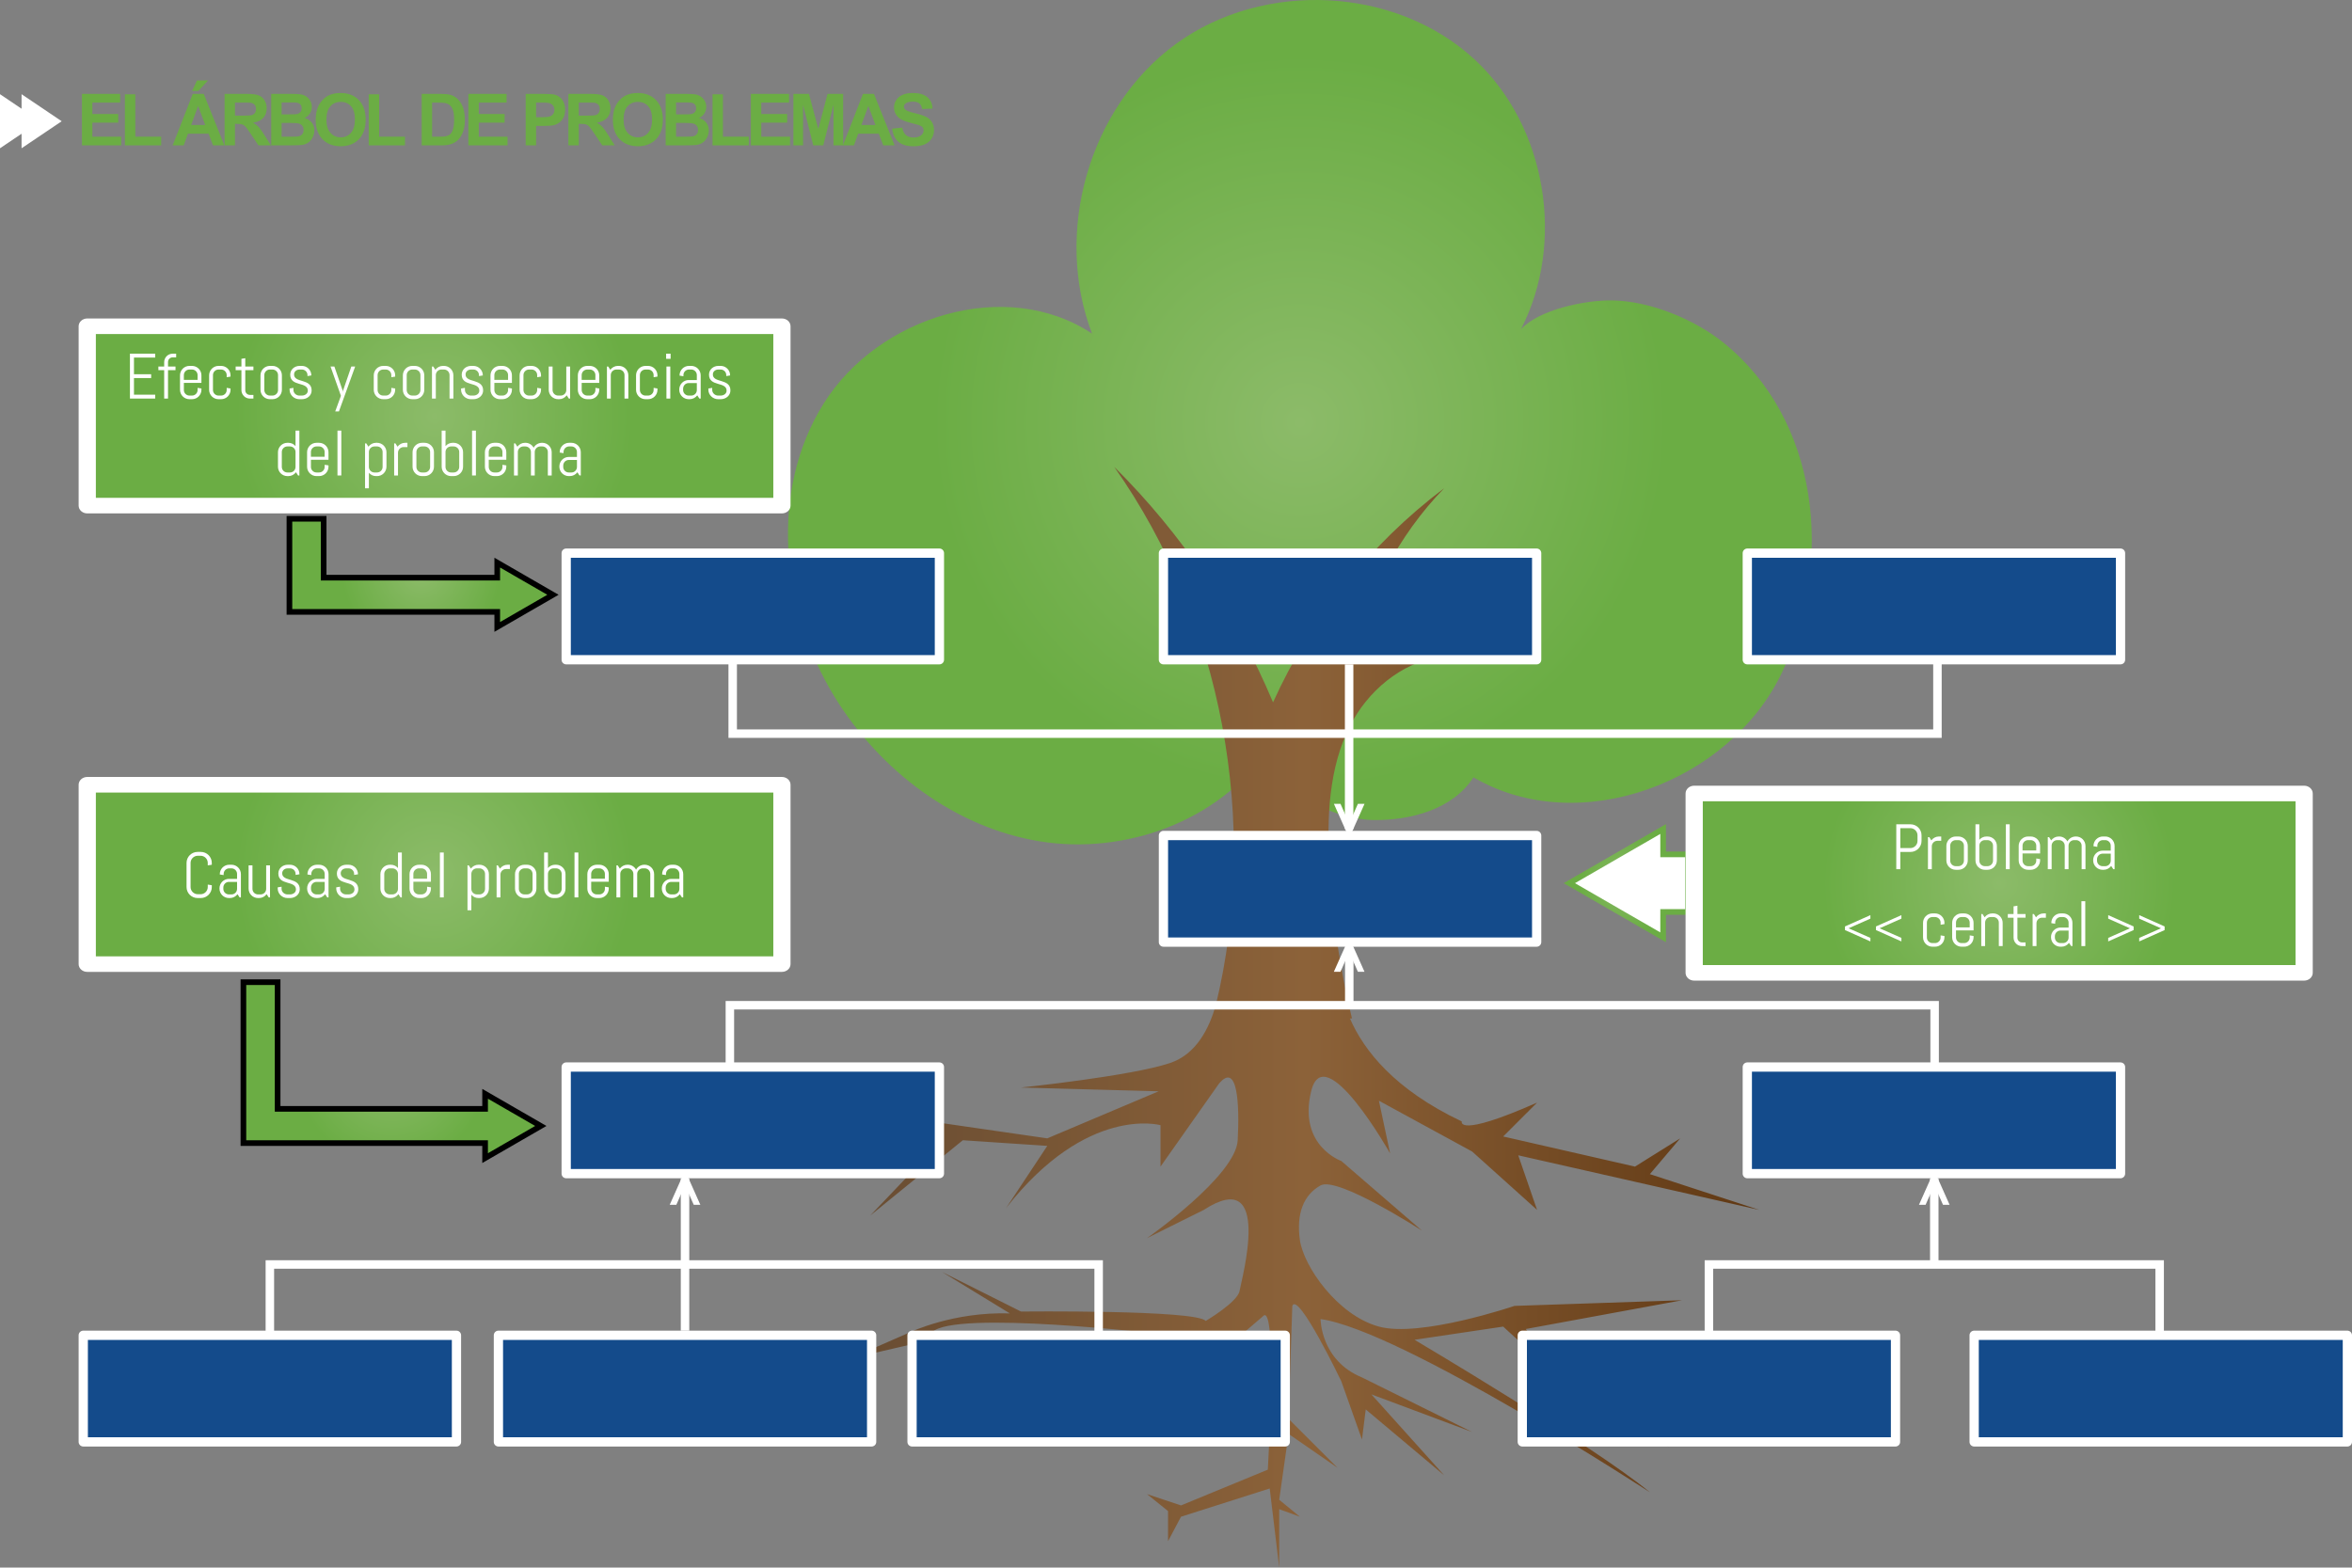 <!-- Generator: Adobe Illustrator 17.0.0, SVG Export Plug-In  -->
<svg version="1.1"
	 xmlns="http://www.w3.org/2000/svg" xmlns:xlink="http://www.w3.org/1999/xlink" xmlns:a="http://ns.adobe.com/AdobeSVGViewerExtensions/3.0/"
	 x="0px" y="0px" width="832.807px" height="555.156px" viewBox="0 0 832.807 555.156"
	 style="enable-background:new 0 0 832.807 555.156;" xml:space="preserve">
<rect x="0" y="0" width="832.807" height="555.156" fill="#808080" stroke="none"/>
<style type="text/css">
	.st0{fill:#6BAD44;}
	.st1{fill:url(#SVGID_1_);}
	.st2{fill:url(#SVGID_2_);}
	.st3{fill:url(#SVGID_3_);}
	.st4{fill:#FFFFFF;}
	.st5{fill:url(#SVGID_4_);stroke:#000000;stroke-width:2;stroke-miterlimit:10;}
	.st6{fill:url(#SVGID_5_);stroke:#000000;stroke-width:2;stroke-miterlimit:10;}
	.st7{fill:#FFFFFF;stroke:url(#SVGID_6_);stroke-width:2;stroke-miterlimit:10;}
	.st8{fill:url(#SVGID_7_);}
	.st9{fill:url(#SVGID_8_);}
	.st10{fill:none;stroke:#FFFFFF;stroke-width:3;stroke-miterlimit:10;}
	.st11{fill:#FFFFFF;stroke:#FFFFFF;stroke-miterlimit:10;}
	.st12{fill:#144B8B;}
	.st13{fill:url(#SVGID_9_);}
	.st14{fill:url(#SVGID_10_);}
	.st15{fill:url(#SVGID_11_);}
	.st16{fill:url(#SVGID_12_);stroke:#000000;stroke-width:2;stroke-miterlimit:10;}
	.st17{fill:url(#SVGID_13_);stroke:#000000;stroke-width:2;stroke-miterlimit:10;}
	.st18{fill:#FFFFFF;stroke:url(#SVGID_14_);stroke-width:2;stroke-miterlimit:10;}
	.st19{fill:url(#SVGID_15_);}
	.st20{fill:url(#SVGID_16_);}
</style>
<defs>
</defs>
<g>
	<path class="st0" d="M29.025,51.481V33.247h13.521v3.084h-9.839v4.043h9.154v3.072h-9.154v4.963h10.187v3.072H29.025z"/>
	<path class="st0" d="M44.231,51.481V33.396h3.682v15.013h9.154v3.072H44.231z"/>
	<path class="st0" d="M79.442,51.481h-4.005l-1.593-4.142h-7.288l-1.506,4.142h-3.905l7.103-18.234h3.893L79.442,51.481z
		 M72.663,44.267l-2.513-6.767l-2.462,6.767H72.663z M68.036,32.202l1.717-3.719h3.918l-3.421,3.719H68.036z"/>
	<path class="st0" d="M79.523,51.481V33.247h7.749c1.948,0,3.364,0.164,4.247,0.491c0.884,0.327,1.59,0.91,2.121,1.747
		c0.53,0.838,0.796,1.796,0.796,2.874c0,1.368-0.402,2.498-1.206,3.389c-0.805,0.892-2.007,1.454-3.607,1.686
		c0.796,0.465,1.453,0.975,1.972,1.53c0.518,0.556,1.217,1.542,2.096,2.96l2.227,3.558h-4.403l-2.662-3.968
		c-0.945-1.418-1.592-2.312-1.94-2.681c-0.348-0.369-0.717-0.622-1.106-0.759c-0.391-0.137-1.008-0.205-1.854-0.205h-0.746v7.612
		H79.523z M83.205,40.959h2.724c1.767,0,2.869-0.075,3.309-0.225c0.439-0.148,0.783-0.406,1.032-0.771
		c0.249-0.365,0.373-0.821,0.373-1.368c0-0.614-0.163-1.109-0.491-1.486c-0.327-0.378-0.79-0.616-1.387-0.716
		c-0.299-0.041-1.194-0.063-2.687-0.063h-2.873V40.959z"/>
	<path class="st0" d="M96.034,33.247h7.288c1.443,0,2.52,0.06,3.229,0.18c0.709,0.121,1.343,0.372,1.902,0.753
		c0.56,0.382,1.026,0.89,1.399,1.523c0.373,0.635,0.56,1.346,0.56,2.134c0,0.854-0.229,1.638-0.69,2.351
		c-0.46,0.713-1.084,1.248-1.871,1.604c1.11,0.323,1.965,0.875,2.562,1.654c0.598,0.779,0.896,1.696,0.896,2.749
		c0,0.829-0.192,1.636-0.578,2.419c-0.386,0.784-0.912,1.41-1.579,1.878c-0.668,0.469-1.491,0.757-2.47,0.865
		c-0.613,0.066-2.094,0.107-4.44,0.124h-6.206V33.247z M99.716,36.282v4.216h2.413c1.435,0,2.325-0.021,2.674-0.062
		c0.63-0.075,1.126-0.293,1.486-0.653s0.541-0.835,0.541-1.424c0-0.564-0.155-1.022-0.466-1.375
		c-0.312-0.353-0.773-0.565-1.388-0.641c-0.364-0.041-1.413-0.062-3.146-0.062H99.716z M99.716,43.533v4.876h3.408
		c1.326,0,2.168-0.037,2.524-0.112c0.548-0.1,0.993-0.342,1.337-0.728c0.345-0.386,0.517-0.901,0.517-1.548
		c0-0.548-0.133-1.012-0.398-1.394c-0.266-0.381-0.648-0.659-1.15-0.833c-0.502-0.175-1.59-0.262-3.265-0.262H99.716z"/>
	<path class="st0" d="M111.787,42.476c0-1.857,0.277-3.417,0.833-4.678c0.414-0.928,0.98-1.762,1.698-2.5
		c0.717-0.737,1.503-1.285,2.356-1.642c1.136-0.48,2.446-0.722,3.931-0.722c2.687,0,4.836,0.834,6.449,2.5
		c1.613,1.667,2.419,3.985,2.419,6.953c0,2.944-0.8,5.247-2.4,6.91c-1.601,1.662-3.739,2.493-6.418,2.493
		c-2.712,0-4.868-0.827-6.468-2.481C112.587,47.656,111.787,45.379,111.787,42.476z M115.58,42.351c0,2.064,0.478,3.63,1.431,4.695
		s2.164,1.599,3.632,1.599s2.672-0.528,3.613-1.586s1.412-2.644,1.412-4.758c0-2.09-0.458-3.648-1.374-4.677
		c-0.917-1.028-2.134-1.542-3.651-1.542s-2.74,0.521-3.669,1.561C116.045,38.684,115.58,40.254,115.58,42.351z"/>
	<path class="st0" d="M130.562,51.481V33.396h3.682v15.013h9.154v3.072H130.562z"/>
	<path class="st0" d="M149.317,33.247h6.729c1.518,0,2.674,0.116,3.47,0.348c1.07,0.315,1.986,0.875,2.749,1.68
		s1.344,1.789,1.741,2.954c0.398,1.165,0.598,2.602,0.598,4.31c0,1.501-0.187,2.795-0.56,3.881c-0.457,1.327-1.107,2.4-1.953,3.222
		c-0.639,0.622-1.501,1.107-2.587,1.455c-0.813,0.257-1.899,0.386-3.26,0.386h-6.928V33.247z M152.999,36.331v12.078h2.749
		c1.028,0,1.771-0.058,2.227-0.174c0.597-0.149,1.093-0.402,1.486-0.759s0.715-0.943,0.964-1.761
		c0.249-0.816,0.373-1.93,0.373-3.339c0-1.41-0.124-2.492-0.373-3.247c-0.249-0.754-0.597-1.343-1.045-1.766
		c-0.447-0.423-1.016-0.709-1.704-0.858c-0.514-0.116-1.521-0.175-3.022-0.175H152.999z"/>
	<path class="st0" d="M165.842,51.481V33.247h13.521v3.084h-9.839v4.043h9.154v3.072h-9.154v4.963h10.187v3.072H165.842z"/>
	<path class="st0" d="M186.14,51.481V33.247h5.908c2.238,0,3.698,0.091,4.378,0.273c1.045,0.273,1.92,0.869,2.625,1.785
		c0.704,0.916,1.057,2.1,1.057,3.551c0,1.119-0.203,2.061-0.609,2.823c-0.406,0.764-0.923,1.362-1.549,1.798
		s-1.262,0.724-1.909,0.864c-0.879,0.174-2.151,0.262-3.818,0.262h-2.4v6.878H186.14z M189.821,36.331v5.175h2.015
		c1.451,0,2.422-0.095,2.911-0.286c0.489-0.19,0.872-0.489,1.15-0.896c0.277-0.406,0.417-0.879,0.417-1.418
		c0-0.663-0.195-1.211-0.585-1.642c-0.39-0.432-0.883-0.701-1.48-0.809c-0.439-0.083-1.322-0.125-2.649-0.125H189.821z"/>
	<path class="st0" d="M201.259,51.481V33.247h7.749c1.948,0,3.364,0.164,4.247,0.491c0.884,0.327,1.59,0.91,2.121,1.747
		c0.53,0.838,0.796,1.796,0.796,2.874c0,1.368-0.402,2.498-1.206,3.389c-0.805,0.892-2.007,1.454-3.607,1.686
		c0.796,0.465,1.453,0.975,1.972,1.53c0.518,0.556,1.217,1.542,2.096,2.96l2.227,3.558h-4.403l-2.662-3.968
		c-0.945-1.418-1.592-2.312-1.94-2.681c-0.348-0.369-0.717-0.622-1.106-0.759c-0.391-0.137-1.008-0.205-1.854-0.205h-0.746v7.612
		H201.259z M204.94,40.959h2.724c1.767,0,2.869-0.075,3.309-0.225c0.439-0.148,0.783-0.406,1.032-0.771
		c0.249-0.365,0.373-0.821,0.373-1.368c0-0.614-0.163-1.109-0.491-1.486c-0.327-0.378-0.79-0.616-1.387-0.716
		c-0.299-0.041-1.194-0.063-2.687-0.063h-2.873V40.959z"/>
	<path class="st0" d="M217.012,42.476c0-1.857,0.277-3.417,0.833-4.678c0.414-0.928,0.98-1.762,1.698-2.5
		c0.717-0.737,1.503-1.285,2.356-1.642c1.136-0.48,2.446-0.722,3.931-0.722c2.687,0,4.836,0.834,6.449,2.5
		c1.613,1.667,2.419,3.985,2.419,6.953c0,2.944-0.8,5.247-2.4,6.91c-1.601,1.662-3.739,2.493-6.418,2.493
		c-2.712,0-4.868-0.827-6.468-2.481C217.811,47.656,217.012,45.379,217.012,42.476z M220.805,42.351c0,2.064,0.478,3.63,1.431,4.695
		s2.164,1.599,3.632,1.599s2.672-0.528,3.613-1.586s1.412-2.644,1.412-4.758c0-2.09-0.458-3.648-1.374-4.677
		c-0.917-1.028-2.134-1.542-3.651-1.542s-2.74,0.521-3.669,1.561C221.269,38.684,220.805,40.254,220.805,42.351z"/>
	<path class="st0" d="M235.699,33.247h7.288c1.443,0,2.52,0.06,3.229,0.18c0.709,0.121,1.343,0.372,1.902,0.753
		c0.56,0.382,1.026,0.89,1.399,1.523c0.373,0.635,0.56,1.346,0.56,2.134c0,0.854-0.229,1.638-0.69,2.351
		c-0.46,0.713-1.084,1.248-1.871,1.604c1.11,0.323,1.965,0.875,2.562,1.654c0.598,0.779,0.896,1.696,0.896,2.749
		c0,0.829-0.192,1.636-0.578,2.419c-0.386,0.784-0.912,1.41-1.579,1.878c-0.668,0.469-1.491,0.757-2.47,0.865
		c-0.613,0.066-2.094,0.107-4.44,0.124h-6.206V33.247z M239.381,36.282v4.216h2.413c1.435,0,2.325-0.021,2.674-0.062
		c0.63-0.075,1.126-0.293,1.486-0.653s0.541-0.835,0.541-1.424c0-0.564-0.155-1.022-0.466-1.375
		c-0.312-0.353-0.773-0.565-1.388-0.641c-0.364-0.041-1.413-0.062-3.146-0.062H239.381z M239.381,43.533v4.876h3.408
		c1.326,0,2.168-0.037,2.524-0.112c0.548-0.1,0.993-0.342,1.337-0.728c0.345-0.386,0.517-0.901,0.517-1.548
		c0-0.548-0.133-1.012-0.398-1.394c-0.266-0.381-0.648-0.659-1.15-0.833c-0.502-0.175-1.59-0.262-3.265-0.262H239.381z"/>
	<path class="st0" d="M252.298,51.481V33.396h3.682v15.013h9.154v3.072H252.298z"/>
	<path class="st0" d="M265.874,51.481V33.247h13.521v3.084h-9.839v4.043h9.154v3.072h-9.154v4.963h10.187v3.072H265.874z"/>
	<path class="st0" d="M280.931,51.481V33.247h5.51l3.309,12.438l3.271-12.438h5.522v18.234h-3.42V37.128l-3.62,14.354h-3.545
		l-3.607-14.354v14.354H280.931z"/>
	<path class="st0" d="M316.758,51.481h-4.005l-1.593-4.142h-7.288l-1.506,4.142h-3.905l7.103-18.234h3.893L316.758,51.481z
		 M309.978,44.267l-2.513-6.767l-2.462,6.767H309.978z"/>
	<path class="st0" d="M315.894,45.548l3.582-0.349c0.215,1.202,0.652,2.085,1.312,2.649c0.66,0.563,1.549,0.846,2.669,0.846
		c1.186,0,2.079-0.251,2.68-0.753c0.602-0.501,0.902-1.088,0.902-1.76c0-0.431-0.127-0.798-0.38-1.101s-0.694-0.566-1.324-0.79
		c-0.432-0.149-1.414-0.414-2.948-0.796c-1.974-0.489-3.358-1.091-4.154-1.804c-1.119-1.003-1.679-2.227-1.679-3.669
		c0-0.929,0.263-1.798,0.789-2.606c0.527-0.809,1.285-1.424,2.276-1.847s2.188-0.635,3.589-0.635c2.288,0,4.011,0.502,5.168,1.505
		c1.157,1.004,1.764,2.343,1.822,4.018l-3.682,0.162c-0.158-0.937-0.496-1.61-1.014-2.021c-0.519-0.41-1.296-0.615-2.332-0.615
		c-1.07,0-1.908,0.22-2.513,0.659c-0.39,0.282-0.585,0.659-0.585,1.132c0,0.432,0.183,0.801,0.548,1.107
		c0.464,0.39,1.592,0.796,3.383,1.219s3.116,0.86,3.974,1.313c0.858,0.451,1.53,1.069,2.016,1.853
		c0.485,0.784,0.728,1.752,0.728,2.904c0,1.045-0.29,2.023-0.871,2.936c-0.58,0.912-1.401,1.591-2.463,2.034
		s-2.384,0.665-3.968,0.665c-2.305,0-4.075-0.532-5.311-1.599C316.871,49.14,316.134,47.588,315.894,45.548z"/>
</g>
<g>
	<radialGradient id="SVGID_1_" cx="460.269" cy="149.521" r="166.152" gradientUnits="userSpaceOnUse">
		<stop  offset="0" style="stop-color:#8CBB69"/>
		<stop  offset="0.784" style="stop-color:#6BAD44"/>
	</radialGradient>
	<path class="st1" d="M610.214,121.33c-10.352-8.321-25.968-14.705-39.247-14.934c-9.64-0.168-26.045,3.24-32.424,10.211
		c15.765-30.567,9.162-71.754-16.257-95.402c-28.035-26.084-74.885-28.243-105.845-5.703
		c-30.963,22.533-43.431,66.877-29.77,102.654c-30.391-20.227-75.67-6.184-95.032,24.767c-19.36,30.947-15.21,72.787,3.892,103.898
		c15.982,26.027,42.49,46.242,72.636,51.145c30.146,4.896,63.314-7.096,80.613-32.272c6.142,9.281,12.423,17.818,22.845,21.725
		c4.432,1.662,10.051,2.961,14.784,3.008c13.053,0.133,27.995-3.747,35.321-15.13c37.438,21.921,91.002,1.778,109.416-37.5
		C649.563,198.517,644.027,148.507,610.214,121.33z"/>
	<linearGradient id="SVGID_2_" gradientUnits="userSpaceOnUse" x1="300.921" y1="360.255" x2="622.921" y2="360.255">
		<stop  offset="0" style="stop-color:#684C32"/>
		<stop  offset="0.5" style="stop-color:#8C6239"/>
		<stop  offset="1" style="stop-color:#603813"/>
	</linearGradient>
	<path class="st2" d="M536.254,462.489c0,0-33.333,11.334-48,7.334s-26.667-21.334-27.984-30.667s1.317-16,7.317-19.333
		c6-3.333,35.893,16,35.893,16l-28.56-24.667c0,0-15.334-5.333-10.667-24.667c4.667-19.334,27.965,22,27.965,22l-3.965-18.666
		l33.01,18l22.99,20.666l-6.667-19.333l85.334,19.333l-38.73-12.666l10.73-12.667l-16,10l-46.667-10.667l12-12
		c-28.667,12.666-26.667,6.667-26.667,6.667c-23.74-11.229-34.649-25.082-39.582-36.436l0.702-0.043
		c-4.355-17.928-7.039-36.262-8.01-54.681c-0.871-16.558-0.209-33.81,7.186-48.651c6.204-12.449,18.236-22.633,31.68-24.633
		c-9.822-0.951-20.453-0.664-30.68,1.834c4.688-22.844,16.202-44.939,32.478-61.64c-26.111,19.682-47.16,46.023-60.594,75.835
		c-13.066-31.105-32.289-59.611-56.227-83.389c38.271,54.336,51.605,126.092,35.945,190.686c-2.325,8.051-6.786,17.303-16.231,20.45
		c-14,4.666-52.738,8.667-52.738,8.667l48.738,1.333l-39.425,16.667l-55.242-8l17.334,9.333l-24.773,26l32.773-26.666l29.908,2
		l-14.575,22c28.667-36.666,54.667-29.334,54.667-29.334v14.667l20.666-29.333c6.666-8,7.334,7.333,6.667,20
		c-0.667,12.667-32.107,34.666-32.107,34.666l20.107-10c24.667-16,13.333,24.667,12.667,28.667c-0.666,4-12,10.667-12,10.667
		c-3.333-4-65.405-3.334-65.405-3.334l-27.929-14l24,14.667c-20-0.667-35.333,6.667-35.333,6.667l-21.333,9.333l26-6
		c0,0,6,20,6,19.333s-2.873-22.666-2.873-22.666c7.794-8,80.873,0.666,80.873,0.666l15.333,4.667l-12,17.333l33.333-28.666
		c4.666-2,1.334,54.666,1.334,54.666l-30.744,12.667l-12.029-4l7.44,6v10.667l4.59-8.667l31.41-10l3.364,28v-20.667l7.318,2.667
		l-7.318-6l3.303-23.333l17.333,12l-17.333-17.334l1.333-40c2-5.334,17.334,26.667,17.334,26.667l7.333,20.667l1.333-10.667
		l27.774,23.333l-25.774-28.666l35.677,13.333l-39.01-19.333c-14.667-6-14.667-20.667-14.667-20.667
		c28.666,4,116.604,61.333,116.604,61.333c-20.03-16.533-83.323-54-83.323-54l31.387-4.666l24.052,22l34.615,20.666l-25.334-19.333
		l-19.333-14.667l-6-7.812l55.333-10.188L536.254,462.489z"/>
	<g>
		<g>
			<g>
				<radialGradient id="SVGID_3_" cx="153.878" cy="309.683" r="89.817" gradientUnits="userSpaceOnUse">
					<stop  offset="0" style="stop-color:#8CBB69"/>
					<stop  offset="0.784" style="stop-color:#6BAD44"/>
				</radialGradient>
				<rect x="30.892" y="277.923" class="st3" width="245.973" height="63.52"/>
				<path class="st4" d="M276.864,344.198H30.892c-1.682,0-3.049-1.232-3.049-2.755v-63.52c0-1.521,1.367-2.757,3.049-2.757h245.973
					c1.686,0,3.051,1.235,3.051,2.757v63.52C279.915,342.965,278.55,344.198,276.864,344.198z M33.942,338.687h239.877V280.68
					H33.942V338.687z"/>
			</g>
		</g>
		<radialGradient id="SVGID_4_" cx="149.135" cy="202.883" r="35.66" gradientUnits="userSpaceOnUse">
			<stop  offset="0" style="stop-color:#8CBB69"/>
			<stop  offset="0.784" style="stop-color:#6BAD44"/>
		</radialGradient>
		<polygon class="st5" points="185.927,204.95 176.063,199.256 176.063,204.587 114.598,204.587 114.598,183.732 102.481,183.732 
			102.481,216.704 114.598,216.704 114.598,216.703 176.063,216.703 176.063,222.034 185.927,216.339 195.789,210.645 		"/>
		<radialGradient id="SVGID_5_" cx="138.838" cy="379.002" r="43.26" gradientUnits="userSpaceOnUse">
			<stop  offset="0" style="stop-color:#8CBB69"/>
			<stop  offset="0.784" style="stop-color:#6BAD44"/>
		</radialGradient>
		<polygon class="st6" points="181.63,393.069 171.767,387.376 171.767,392.706 98.301,392.706 98.301,347.851 86.185,347.851 
			86.185,404.823 98.301,404.823 98.301,404.822 171.767,404.822 171.767,410.153 181.63,404.458 191.492,398.764 		"/>
		<g>
			<g>
				<radialGradient id="SVGID_6_" cx="576.173" cy="312.777" r="21.718" gradientUnits="userSpaceOnUse">
					<stop  offset="0" style="stop-color:#8CBB69"/>
					<stop  offset="0.784" style="stop-color:#6BAD44"/>
				</radialGradient>
				<polygon class="st7" points="597.671,302.577 588.889,302.577 588.889,293.601 572.282,303.189 555.675,312.777 
					572.282,322.366 588.889,331.953 588.889,322.978 597.671,322.978 				"/>
			</g>
		</g>
		<g>
			<g>
				<radialGradient id="SVGID_7_" cx="153.878" cy="147.307" r="89.817" gradientUnits="userSpaceOnUse">
					<stop  offset="0" style="stop-color:#8CBB69"/>
					<stop  offset="0.784" style="stop-color:#6BAD44"/>
				</radialGradient>
				<rect x="30.892" y="115.547" class="st8" width="245.973" height="63.52"/>
				<path class="st4" d="M276.864,181.822H30.892c-1.682,0-3.049-1.232-3.049-2.755v-63.519c0-1.521,1.367-2.757,3.049-2.757
					h245.973c1.686,0,3.051,1.235,3.051,2.757v63.519C279.915,180.59,278.55,181.822,276.864,181.822z M33.942,176.311h239.877
					v-58.007H33.942V176.311z"/>
			</g>
		</g>
		<g>
			<path class="st4" d="M46.008,141.156v-15.893h8.944v1.363h-7.515v5.907h6.085v1.362h-6.085v5.896h7.515v1.363H46.008z"/>
			<path class="st4" d="M61.125,126.559c-0.229,0-0.441,0.043-0.638,0.128c-0.195,0.085-0.367,0.201-0.516,0.349
				c-0.147,0.148-0.264,0.322-0.349,0.521s-0.128,0.414-0.128,0.643v1.607h2.649v1.297h-2.649v10.052h-1.362v-10.052h-2.051v-1.297
				h2.051v-1.541c0-0.413,0.077-0.804,0.232-1.169c0.155-0.366,0.369-0.686,0.643-0.959s0.591-0.487,0.953-0.643
				s0.75-0.232,1.164-0.232h1.252v1.296H61.125z"/>
			<path class="st4" d="M71.061,139.339c-0.174,0.406-0.412,0.761-0.715,1.063c-0.303,0.304-0.658,0.542-1.064,0.715
				c-0.406,0.174-0.838,0.261-1.296,0.261h-0.909c-0.458,0-0.891-0.087-1.297-0.261c-0.406-0.173-0.761-0.411-1.063-0.715
				c-0.304-0.303-0.542-0.657-0.715-1.063c-0.174-0.406-0.261-0.839-0.261-1.297v-5.12c0-0.458,0.087-0.891,0.261-1.297
				c0.173-0.406,0.411-0.761,0.715-1.064c0.303-0.303,0.657-0.541,1.063-0.715c0.406-0.173,0.839-0.26,1.297-0.26h0.909
				c0.458,0,0.89,0.087,1.296,0.26c0.406,0.174,0.762,0.412,1.064,0.715c0.303,0.304,0.541,0.658,0.715,1.064
				s0.261,0.839,0.261,1.297v2.671h-6.218v2.526c0,0.273,0.052,0.53,0.155,0.771s0.243,0.449,0.421,0.626
				c0.178,0.178,0.386,0.318,0.626,0.422s0.497,0.155,0.771,0.155h0.909c0.272,0,0.529-0.052,0.77-0.155s0.449-0.244,0.627-0.422
				c0.177-0.177,0.317-0.386,0.421-0.626s0.155-0.497,0.155-0.771v-0.753l1.363,0.222v0.454
				C71.321,138.5,71.234,138.932,71.061,139.339z M69.958,132.843c0-0.273-0.052-0.529-0.155-0.77s-0.244-0.449-0.421-0.627
				c-0.178-0.177-0.387-0.317-0.627-0.421s-0.497-0.155-0.77-0.155h-0.909c-0.273,0-0.53,0.052-0.771,0.155
				s-0.448,0.244-0.626,0.421c-0.178,0.178-0.317,0.387-0.421,0.627s-0.155,0.496-0.155,0.77v1.685h4.854V132.843z"/>
			<path class="st4" d="M81.367,139.339c-0.174,0.406-0.412,0.761-0.715,1.063c-0.303,0.304-0.658,0.542-1.064,0.715
				c-0.406,0.174-0.838,0.261-1.296,0.261h-0.909c-0.458,0-0.891-0.087-1.297-0.261c-0.406-0.173-0.761-0.411-1.063-0.715
				c-0.304-0.303-0.542-0.657-0.715-1.063c-0.174-0.406-0.261-0.839-0.261-1.297v-5.12c0-0.458,0.087-0.891,0.261-1.297
				c0.173-0.406,0.411-0.761,0.715-1.064c0.303-0.303,0.657-0.541,1.063-0.715c0.406-0.173,0.839-0.26,1.297-0.26h0.909
				c0.458,0,0.89,0.087,1.296,0.26c0.406,0.174,0.762,0.412,1.064,0.715c0.303,0.304,0.541,0.658,0.715,1.064
				s0.261,0.839,0.261,1.297v0.454l-1.363,0.222v-0.754c0-0.273-0.052-0.529-0.155-0.77s-0.244-0.449-0.421-0.627
				c-0.178-0.177-0.387-0.317-0.627-0.421s-0.497-0.155-0.77-0.155h-0.909c-0.273,0-0.53,0.052-0.771,0.155
				s-0.448,0.244-0.626,0.421c-0.178,0.178-0.317,0.387-0.421,0.627s-0.155,0.496-0.155,0.77v5.275c0,0.273,0.052,0.53,0.155,0.771
				s0.243,0.449,0.421,0.626c0.178,0.178,0.386,0.318,0.626,0.422s0.497,0.155,0.771,0.155h0.909c0.272,0,0.529-0.052,0.77-0.155
				s0.449-0.244,0.627-0.422c0.177-0.177,0.317-0.386,0.421-0.626s0.155-0.497,0.155-0.771v-0.753l1.363,0.222v0.454
				C81.628,138.5,81.541,138.932,81.367,139.339z"/>
			<path class="st4" d="M88.487,141.156c-0.414,0-0.804-0.077-1.169-0.232c-0.366-0.155-0.684-0.37-0.953-0.644
				c-0.271-0.272-0.484-0.591-0.643-0.953c-0.159-0.361-0.238-0.749-0.238-1.163v-7.06h-2.04v-1.297h2.04v-2.727l1.362-0.222v2.948
				h2.882v1.297h-2.882v7.126c0,0.229,0.043,0.441,0.128,0.637c0.085,0.196,0.201,0.368,0.349,0.516
				c0.148,0.148,0.322,0.265,0.521,0.35s0.413,0.127,0.643,0.127h1.241v1.297H88.487z"/>
			<path class="st4" d="M99.554,139.339c-0.174,0.406-0.412,0.761-0.715,1.063c-0.303,0.304-0.658,0.542-1.064,0.715
				c-0.406,0.174-0.838,0.261-1.296,0.261h-0.909c-0.458,0-0.891-0.087-1.297-0.261c-0.406-0.173-0.761-0.411-1.063-0.715
				c-0.304-0.303-0.542-0.657-0.715-1.063c-0.174-0.406-0.261-0.839-0.261-1.297v-5.12c0-0.458,0.087-0.891,0.261-1.297
				c0.173-0.406,0.411-0.761,0.715-1.064c0.303-0.303,0.657-0.541,1.063-0.715c0.406-0.173,0.839-0.26,1.297-0.26h0.909
				c0.458,0,0.89,0.087,1.296,0.26c0.406,0.174,0.762,0.412,1.064,0.715c0.303,0.304,0.541,0.658,0.715,1.064
				s0.261,0.839,0.261,1.297v5.12C99.814,138.5,99.727,138.932,99.554,139.339z M98.451,132.843c0-0.273-0.052-0.529-0.155-0.77
				s-0.244-0.449-0.421-0.627c-0.178-0.177-0.387-0.317-0.627-0.421s-0.497-0.155-0.77-0.155h-0.909
				c-0.273,0-0.53,0.052-0.771,0.155s-0.448,0.244-0.626,0.421c-0.178,0.178-0.317,0.387-0.421,0.627s-0.155,0.496-0.155,0.77v5.275
				c0,0.273,0.052,0.53,0.155,0.771s0.243,0.449,0.421,0.626c0.178,0.178,0.386,0.318,0.626,0.422s0.497,0.155,0.771,0.155h0.909
				c0.272,0,0.529-0.052,0.77-0.155s0.449-0.244,0.627-0.422c0.177-0.177,0.317-0.386,0.421-0.626s0.155-0.497,0.155-0.771V132.843z
				"/>
			<path class="st4" d="M110.344,138.274c0,0.458-0.093,0.878-0.277,1.258c-0.185,0.381-0.437,0.708-0.754,0.981
				s-0.686,0.485-1.103,0.637c-0.418,0.151-0.855,0.228-1.313,0.228h-0.909c-0.458,0-0.896-0.087-1.313-0.261
				c-0.418-0.173-0.783-0.411-1.098-0.715c-0.314-0.303-0.565-0.657-0.754-1.063s-0.282-0.839-0.282-1.297v-0.454l1.363-0.222v0.753
				c0,0.273,0.057,0.53,0.172,0.771c0.114,0.24,0.268,0.449,0.46,0.626c0.191,0.178,0.413,0.318,0.665,0.422
				c0.251,0.104,0.513,0.155,0.786,0.155h0.909c0.273,0,0.536-0.041,0.787-0.122c0.251-0.082,0.475-0.198,0.67-0.35
				c0.196-0.151,0.352-0.334,0.466-0.549c0.114-0.214,0.172-0.458,0.172-0.731c0-0.406-0.089-0.738-0.266-0.997
				c-0.178-0.259-0.412-0.475-0.704-0.648s-0.624-0.317-0.997-0.433c-0.374-0.114-0.756-0.229-1.147-0.343
				c-0.392-0.115-0.774-0.246-1.147-0.394c-0.373-0.148-0.705-0.342-0.997-0.582s-0.526-0.541-0.704-0.903
				c-0.177-0.362-0.266-0.813-0.266-1.353c0-0.458,0.089-0.877,0.266-1.258c0.178-0.38,0.418-0.707,0.721-0.98
				s0.655-0.485,1.059-0.638c0.402-0.151,0.833-0.227,1.291-0.227h0.798c0.458,0,0.891,0.087,1.297,0.26
				c0.406,0.174,0.761,0.412,1.063,0.715c0.304,0.304,0.542,0.658,0.715,1.064c0.174,0.406,0.261,0.839,0.261,1.297v0.044
				l-1.363,0.222v-0.344c0-0.273-0.052-0.529-0.155-0.77s-0.243-0.449-0.421-0.627c-0.178-0.177-0.386-0.317-0.626-0.421
				s-0.497-0.155-0.771-0.155h-0.798c-0.273,0-0.53,0.041-0.771,0.122s-0.448,0.198-0.626,0.35s-0.317,0.334-0.421,0.548
				c-0.104,0.215-0.155,0.458-0.155,0.731c0,0.392,0.089,0.712,0.266,0.959c0.178,0.248,0.412,0.456,0.704,0.626
				s0.624,0.313,0.997,0.427c0.373,0.115,0.754,0.232,1.142,0.354s0.769,0.261,1.142,0.416s0.706,0.354,0.998,0.599
				c0.291,0.243,0.526,0.549,0.703,0.914C110.255,137.283,110.344,137.735,110.344,138.274z"/>
			<path class="st4" d="M120.019,145.7h-1.319l2.018-5.52l-3.68-10.373h1.363l2.959,8.6l0.044,0.588l0.045-0.588l2.948-8.6h1.363
				L120.019,145.7z"/>
			<path class="st4" d="M139.663,139.339c-0.174,0.406-0.412,0.761-0.715,1.063c-0.303,0.304-0.658,0.542-1.064,0.715
				c-0.406,0.174-0.838,0.261-1.296,0.261h-0.909c-0.458,0-0.891-0.087-1.297-0.261c-0.406-0.173-0.761-0.411-1.063-0.715
				c-0.304-0.303-0.542-0.657-0.715-1.063c-0.174-0.406-0.261-0.839-0.261-1.297v-5.12c0-0.458,0.087-0.891,0.261-1.297
				c0.173-0.406,0.411-0.761,0.715-1.064c0.303-0.303,0.657-0.541,1.063-0.715c0.406-0.173,0.839-0.26,1.297-0.26h0.909
				c0.458,0,0.89,0.087,1.296,0.26c0.406,0.174,0.762,0.412,1.064,0.715c0.303,0.304,0.541,0.658,0.715,1.064
				s0.261,0.839,0.261,1.297v0.454l-1.363,0.222v-0.754c0-0.273-0.052-0.529-0.155-0.77s-0.244-0.449-0.421-0.627
				c-0.178-0.177-0.387-0.317-0.627-0.421s-0.497-0.155-0.77-0.155h-0.909c-0.273,0-0.53,0.052-0.771,0.155
				s-0.448,0.244-0.626,0.421c-0.178,0.178-0.317,0.387-0.421,0.627s-0.155,0.496-0.155,0.77v5.275c0,0.273,0.052,0.53,0.155,0.771
				s0.243,0.449,0.421,0.626c0.178,0.178,0.386,0.318,0.626,0.422s0.497,0.155,0.771,0.155h0.909c0.272,0,0.529-0.052,0.77-0.155
				s0.449-0.244,0.627-0.422c0.177-0.177,0.317-0.386,0.421-0.626s0.155-0.497,0.155-0.771v-0.753l1.363,0.222v0.454
				C139.924,138.5,139.837,138.932,139.663,139.339z"/>
			<path class="st4" d="M149.971,139.339c-0.174,0.406-0.412,0.761-0.715,1.063c-0.303,0.304-0.658,0.542-1.064,0.715
				c-0.406,0.174-0.838,0.261-1.296,0.261h-0.909c-0.458,0-0.891-0.087-1.297-0.261c-0.406-0.173-0.761-0.411-1.063-0.715
				c-0.304-0.303-0.542-0.657-0.715-1.063c-0.174-0.406-0.261-0.839-0.261-1.297v-5.12c0-0.458,0.087-0.891,0.261-1.297
				c0.173-0.406,0.411-0.761,0.715-1.064c0.303-0.303,0.657-0.541,1.063-0.715c0.406-0.173,0.839-0.26,1.297-0.26h0.909
				c0.458,0,0.89,0.087,1.296,0.26c0.406,0.174,0.762,0.412,1.064,0.715c0.303,0.304,0.541,0.658,0.715,1.064
				s0.261,0.839,0.261,1.297v5.12C150.231,138.5,150.144,138.932,149.971,139.339z M148.868,132.843c0-0.273-0.052-0.529-0.155-0.77
				s-0.244-0.449-0.421-0.627c-0.178-0.177-0.387-0.317-0.627-0.421s-0.497-0.155-0.77-0.155h-0.909
				c-0.273,0-0.53,0.052-0.771,0.155s-0.448,0.244-0.626,0.421c-0.178,0.178-0.317,0.387-0.421,0.627s-0.155,0.496-0.155,0.77v5.275
				c0,0.273,0.052,0.53,0.155,0.771s0.243,0.449,0.421,0.626c0.178,0.178,0.386,0.318,0.626,0.422s0.497,0.155,0.771,0.155h0.909
				c0.272,0,0.529-0.052,0.77-0.155s0.449-0.244,0.627-0.422c0.177-0.177,0.317-0.386,0.421-0.626s0.155-0.497,0.155-0.771V132.843z
				"/>
			<path class="st4" d="M159.175,141.156v-8.313c0-0.273-0.052-0.529-0.155-0.77s-0.244-0.449-0.421-0.627
				c-0.178-0.177-0.387-0.317-0.627-0.421s-0.497-0.155-0.77-0.155h-0.909c-0.273,0-0.53,0.052-0.771,0.155
				s-0.448,0.244-0.626,0.421c-0.178,0.178-0.317,0.387-0.421,0.627s-0.155,0.496-0.155,0.77v8.313h-1.363v-11.349h0.454
				l0.743,1.152c0.31-0.421,0.699-0.756,1.169-1.003c0.469-0.247,0.98-0.371,1.535-0.371h0.344c0.458,0,0.89,0.087,1.296,0.26
				c0.406,0.174,0.762,0.412,1.064,0.715c0.303,0.304,0.541,0.658,0.715,1.064s0.261,0.839,0.261,1.297v8.234H159.175z"/>
			<path class="st4" d="M171.066,138.274c0,0.458-0.093,0.878-0.277,1.258c-0.185,0.381-0.437,0.708-0.754,0.981
				s-0.686,0.485-1.103,0.637c-0.418,0.151-0.855,0.228-1.313,0.228h-0.909c-0.458,0-0.896-0.087-1.313-0.261
				c-0.418-0.173-0.783-0.411-1.098-0.715c-0.314-0.303-0.565-0.657-0.754-1.063s-0.282-0.839-0.282-1.297v-0.454l1.363-0.222v0.753
				c0,0.273,0.057,0.53,0.172,0.771c0.114,0.24,0.268,0.449,0.46,0.626c0.191,0.178,0.413,0.318,0.665,0.422
				c0.251,0.104,0.513,0.155,0.786,0.155h0.909c0.273,0,0.536-0.041,0.787-0.122c0.251-0.082,0.475-0.198,0.67-0.35
				c0.196-0.151,0.352-0.334,0.466-0.549c0.114-0.214,0.172-0.458,0.172-0.731c0-0.406-0.089-0.738-0.266-0.997
				c-0.178-0.259-0.412-0.475-0.704-0.648s-0.624-0.317-0.997-0.433c-0.374-0.114-0.756-0.229-1.147-0.343
				c-0.392-0.115-0.774-0.246-1.147-0.394c-0.373-0.148-0.705-0.342-0.997-0.582s-0.526-0.541-0.704-0.903
				c-0.177-0.362-0.266-0.813-0.266-1.353c0-0.458,0.089-0.877,0.266-1.258c0.178-0.38,0.418-0.707,0.721-0.98
				s0.655-0.485,1.059-0.638c0.402-0.151,0.833-0.227,1.291-0.227h0.798c0.458,0,0.891,0.087,1.297,0.26
				c0.406,0.174,0.761,0.412,1.063,0.715c0.304,0.304,0.542,0.658,0.715,1.064c0.174,0.406,0.261,0.839,0.261,1.297v0.044
				l-1.363,0.222v-0.344c0-0.273-0.052-0.529-0.155-0.77s-0.243-0.449-0.421-0.627c-0.178-0.177-0.386-0.317-0.626-0.421
				s-0.497-0.155-0.771-0.155h-0.798c-0.273,0-0.53,0.041-0.771,0.122s-0.448,0.198-0.626,0.35s-0.317,0.334-0.421,0.548
				c-0.104,0.215-0.155,0.458-0.155,0.731c0,0.392,0.089,0.712,0.266,0.959c0.178,0.248,0.412,0.456,0.704,0.626
				s0.624,0.313,0.997,0.427c0.373,0.115,0.754,0.232,1.142,0.354s0.769,0.261,1.142,0.416s0.706,0.354,0.998,0.599
				c0.291,0.243,0.526,0.549,0.703,0.914C170.977,137.283,171.066,137.735,171.066,138.274z"/>
			<path class="st4" d="M181.002,139.339c-0.174,0.406-0.412,0.761-0.715,1.063c-0.303,0.304-0.658,0.542-1.064,0.715
				c-0.406,0.174-0.838,0.261-1.296,0.261h-0.909c-0.458,0-0.891-0.087-1.297-0.261c-0.406-0.173-0.761-0.411-1.063-0.715
				c-0.304-0.303-0.542-0.657-0.715-1.063c-0.174-0.406-0.261-0.839-0.261-1.297v-5.12c0-0.458,0.087-0.891,0.261-1.297
				c0.173-0.406,0.411-0.761,0.715-1.064c0.303-0.303,0.657-0.541,1.063-0.715c0.406-0.173,0.839-0.26,1.297-0.26h0.909
				c0.458,0,0.89,0.087,1.296,0.26c0.406,0.174,0.762,0.412,1.064,0.715c0.303,0.304,0.541,0.658,0.715,1.064
				s0.261,0.839,0.261,1.297v2.671h-6.218v2.526c0,0.273,0.052,0.53,0.155,0.771s0.243,0.449,0.421,0.626
				c0.178,0.178,0.386,0.318,0.626,0.422s0.497,0.155,0.771,0.155h0.909c0.272,0,0.529-0.052,0.77-0.155s0.449-0.244,0.627-0.422
				c0.177-0.177,0.317-0.386,0.421-0.626s0.155-0.497,0.155-0.771v-0.753l1.363,0.222v0.454
				C181.263,138.5,181.176,138.932,181.002,139.339z M179.899,132.843c0-0.273-0.052-0.529-0.155-0.77s-0.244-0.449-0.421-0.627
				c-0.178-0.177-0.387-0.317-0.627-0.421s-0.497-0.155-0.77-0.155h-0.909c-0.273,0-0.53,0.052-0.771,0.155
				s-0.448,0.244-0.626,0.421c-0.178,0.178-0.317,0.387-0.421,0.627s-0.155,0.496-0.155,0.77v1.685h4.854V132.843z"/>
			<path class="st4" d="M191.309,139.339c-0.174,0.406-0.412,0.761-0.715,1.063c-0.303,0.304-0.658,0.542-1.064,0.715
				c-0.406,0.174-0.838,0.261-1.296,0.261h-0.909c-0.458,0-0.891-0.087-1.297-0.261c-0.406-0.173-0.761-0.411-1.063-0.715
				c-0.304-0.303-0.542-0.657-0.715-1.063c-0.174-0.406-0.261-0.839-0.261-1.297v-5.12c0-0.458,0.087-0.891,0.261-1.297
				c0.173-0.406,0.411-0.761,0.715-1.064c0.303-0.303,0.657-0.541,1.063-0.715c0.406-0.173,0.839-0.26,1.297-0.26h0.909
				c0.458,0,0.89,0.087,1.296,0.26c0.406,0.174,0.762,0.412,1.064,0.715c0.303,0.304,0.541,0.658,0.715,1.064
				s0.261,0.839,0.261,1.297v0.454l-1.363,0.222v-0.754c0-0.273-0.052-0.529-0.155-0.77s-0.244-0.449-0.421-0.627
				c-0.178-0.177-0.387-0.317-0.627-0.421s-0.497-0.155-0.77-0.155h-0.909c-0.273,0-0.53,0.052-0.771,0.155
				s-0.448,0.244-0.626,0.421c-0.178,0.178-0.317,0.387-0.421,0.627s-0.155,0.496-0.155,0.77v5.275c0,0.273,0.052,0.53,0.155,0.771
				s0.243,0.449,0.421,0.626c0.178,0.178,0.386,0.318,0.626,0.422s0.497,0.155,0.771,0.155h0.909c0.272,0,0.529-0.052,0.77-0.155
				s0.449-0.244,0.627-0.422c0.177-0.177,0.317-0.386,0.421-0.626s0.155-0.497,0.155-0.771v-0.753l1.363,0.222v0.454
				C191.569,138.5,191.482,138.932,191.309,139.339z"/>
			<path class="st4" d="M201.421,141.156l-0.753-1.152c-0.311,0.421-0.698,0.755-1.164,1.003c-0.466,0.247-0.976,0.371-1.529,0.371
				h-0.344c-0.458,0-0.891-0.087-1.297-0.261c-0.406-0.173-0.761-0.411-1.063-0.715c-0.304-0.303-0.542-0.657-0.715-1.063
				c-0.174-0.406-0.261-0.839-0.261-1.297v-8.234h1.363v8.312c0,0.273,0.052,0.53,0.155,0.771s0.243,0.449,0.421,0.626
				c0.178,0.178,0.386,0.318,0.626,0.422s0.497,0.155,0.771,0.155h0.909c0.272,0,0.529-0.052,0.77-0.155s0.449-0.244,0.627-0.422
				c0.177-0.177,0.317-0.386,0.421-0.626s0.155-0.497,0.155-0.771v-8.312h1.363v11.349H201.421z"/>
			<path class="st4" d="M211.922,139.339c-0.174,0.406-0.412,0.761-0.715,1.063c-0.303,0.304-0.658,0.542-1.064,0.715
				c-0.406,0.174-0.838,0.261-1.296,0.261h-0.909c-0.458,0-0.891-0.087-1.297-0.261c-0.406-0.173-0.761-0.411-1.063-0.715
				c-0.304-0.303-0.542-0.657-0.715-1.063c-0.174-0.406-0.261-0.839-0.261-1.297v-5.12c0-0.458,0.087-0.891,0.261-1.297
				c0.173-0.406,0.411-0.761,0.715-1.064c0.303-0.303,0.657-0.541,1.063-0.715c0.406-0.173,0.839-0.26,1.297-0.26h0.909
				c0.458,0,0.89,0.087,1.296,0.26c0.406,0.174,0.762,0.412,1.064,0.715c0.303,0.304,0.541,0.658,0.715,1.064
				s0.261,0.839,0.261,1.297v2.671h-6.218v2.526c0,0.273,0.052,0.53,0.155,0.771s0.243,0.449,0.421,0.626
				c0.178,0.178,0.386,0.318,0.626,0.422s0.497,0.155,0.771,0.155h0.909c0.272,0,0.529-0.052,0.77-0.155s0.449-0.244,0.627-0.422
				c0.177-0.177,0.317-0.386,0.421-0.626s0.155-0.497,0.155-0.771v-0.753l1.363,0.222v0.454
				C212.183,138.5,212.096,138.932,211.922,139.339z M210.819,132.843c0-0.273-0.052-0.529-0.155-0.77s-0.244-0.449-0.421-0.627
				c-0.178-0.177-0.387-0.317-0.627-0.421s-0.497-0.155-0.77-0.155h-0.909c-0.273,0-0.53,0.052-0.771,0.155
				s-0.448,0.244-0.626,0.421c-0.178,0.178-0.317,0.387-0.421,0.627s-0.155,0.496-0.155,0.77v1.685h4.854V132.843z"/>
			<path class="st4" d="M221.126,141.156v-8.313c0-0.273-0.052-0.529-0.155-0.77s-0.244-0.449-0.421-0.627
				c-0.178-0.177-0.387-0.317-0.627-0.421s-0.497-0.155-0.77-0.155h-0.909c-0.273,0-0.53,0.052-0.771,0.155
				s-0.448,0.244-0.626,0.421c-0.178,0.178-0.317,0.387-0.421,0.627s-0.155,0.496-0.155,0.77v8.313h-1.363v-11.349h0.454
				l0.743,1.152c0.31-0.421,0.699-0.756,1.169-1.003c0.469-0.247,0.98-0.371,1.535-0.371h0.344c0.458,0,0.89,0.087,1.296,0.26
				c0.406,0.174,0.762,0.412,1.064,0.715c0.303,0.304,0.541,0.658,0.715,1.064s0.261,0.839,0.261,1.297v8.234H221.126z"/>
			<path class="st4" d="M232.535,139.339c-0.174,0.406-0.412,0.761-0.715,1.063c-0.303,0.304-0.658,0.542-1.064,0.715
				c-0.406,0.174-0.838,0.261-1.296,0.261h-0.909c-0.458,0-0.891-0.087-1.297-0.261c-0.406-0.173-0.761-0.411-1.063-0.715
				c-0.304-0.303-0.542-0.657-0.715-1.063c-0.174-0.406-0.261-0.839-0.261-1.297v-5.12c0-0.458,0.087-0.891,0.261-1.297
				c0.173-0.406,0.411-0.761,0.715-1.064c0.303-0.303,0.657-0.541,1.063-0.715c0.406-0.173,0.839-0.26,1.297-0.26h0.909
				c0.458,0,0.89,0.087,1.296,0.26c0.406,0.174,0.762,0.412,1.064,0.715c0.303,0.304,0.541,0.658,0.715,1.064
				s0.261,0.839,0.261,1.297v0.454l-1.363,0.222v-0.754c0-0.273-0.052-0.529-0.155-0.77s-0.244-0.449-0.421-0.627
				c-0.178-0.177-0.387-0.317-0.627-0.421s-0.497-0.155-0.77-0.155h-0.909c-0.273,0-0.53,0.052-0.771,0.155
				s-0.448,0.244-0.626,0.421c-0.178,0.178-0.317,0.387-0.421,0.627s-0.155,0.496-0.155,0.77v5.275c0,0.273,0.052,0.53,0.155,0.771
				s0.243,0.449,0.421,0.626c0.178,0.178,0.386,0.318,0.626,0.422s0.497,0.155,0.771,0.155h0.909c0.272,0,0.529-0.052,0.77-0.155
				s0.449-0.244,0.627-0.422c0.177-0.177,0.317-0.386,0.421-0.626s0.155-0.497,0.155-0.771v-0.753l1.363,0.222v0.454
				C232.796,138.5,232.709,138.932,232.535,139.339z"/>
			<path class="st4" d="M235.865,127.081v-1.817h1.585v1.817H235.865z M235.976,141.156v-11.349h1.363v11.349H235.976z"/>
			<path class="st4" d="M247.645,141.156l-0.753-1.131c-0.311,0.407-0.698,0.733-1.164,0.981c-0.466,0.247-0.976,0.371-1.529,0.371
				h-0.344c-0.458,0-0.891-0.087-1.297-0.261c-0.406-0.173-0.761-0.411-1.063-0.715c-0.304-0.303-0.542-0.657-0.715-1.063
				c-0.174-0.406-0.261-0.839-0.261-1.297v-0.111c0-0.458,0.087-0.89,0.261-1.296c0.173-0.406,0.411-0.762,0.715-1.064
				c0.303-0.303,0.657-0.541,1.063-0.715s0.839-0.261,1.297-0.261h2.882v-1.751c0-0.273-0.052-0.529-0.155-0.77
				s-0.244-0.449-0.421-0.627c-0.178-0.177-0.387-0.317-0.627-0.421s-0.497-0.155-0.77-0.155h-0.799c-0.273,0-0.53,0.052-0.77,0.155
				c-0.24,0.104-0.449,0.244-0.627,0.421c-0.177,0.178-0.317,0.387-0.421,0.627s-0.155,0.496-0.155,0.77v0.41l-1.363-0.222v-0.11
				c0-0.458,0.087-0.891,0.261-1.297s0.412-0.761,0.715-1.064c0.303-0.303,0.657-0.541,1.064-0.715
				c0.406-0.173,0.838-0.26,1.296-0.26h0.799c0.458,0,0.89,0.087,1.296,0.26c0.406,0.174,0.762,0.412,1.064,0.715
				c0.303,0.304,0.541,0.658,0.715,1.064s0.261,0.839,0.261,1.297v8.234H247.645z M246.737,135.659h-2.882
				c-0.273,0-0.53,0.052-0.771,0.155s-0.448,0.245-0.626,0.427c-0.178,0.181-0.317,0.392-0.421,0.632s-0.155,0.497-0.155,0.77v0.477
				c0,0.273,0.052,0.53,0.155,0.771s0.243,0.449,0.421,0.626c0.178,0.178,0.386,0.318,0.626,0.422s0.497,0.155,0.771,0.155h0.909
				c0.272,0,0.529-0.052,0.77-0.155s0.449-0.244,0.627-0.422c0.177-0.177,0.317-0.386,0.421-0.626s0.155-0.497,0.155-0.771V135.659z
				"/>
			<path class="st4" d="M258.629,138.274c0,0.458-0.093,0.878-0.277,1.258c-0.185,0.381-0.437,0.708-0.754,0.981
				s-0.686,0.485-1.103,0.637c-0.418,0.151-0.855,0.228-1.313,0.228h-0.909c-0.458,0-0.896-0.087-1.313-0.261
				c-0.418-0.173-0.783-0.411-1.098-0.715c-0.314-0.303-0.565-0.657-0.754-1.063s-0.282-0.839-0.282-1.297v-0.454l1.363-0.222v0.753
				c0,0.273,0.057,0.53,0.172,0.771c0.114,0.24,0.268,0.449,0.46,0.626c0.191,0.178,0.413,0.318,0.665,0.422
				c0.251,0.104,0.513,0.155,0.786,0.155h0.909c0.273,0,0.536-0.041,0.787-0.122c0.251-0.082,0.475-0.198,0.67-0.35
				c0.196-0.151,0.352-0.334,0.466-0.549c0.114-0.214,0.172-0.458,0.172-0.731c0-0.406-0.089-0.738-0.266-0.997
				c-0.178-0.259-0.412-0.475-0.704-0.648s-0.624-0.317-0.997-0.433c-0.374-0.114-0.756-0.229-1.147-0.343
				c-0.392-0.115-0.774-0.246-1.147-0.394c-0.373-0.148-0.705-0.342-0.997-0.582s-0.526-0.541-0.704-0.903
				c-0.177-0.362-0.266-0.813-0.266-1.353c0-0.458,0.089-0.877,0.266-1.258c0.178-0.38,0.418-0.707,0.721-0.98
				s0.655-0.485,1.059-0.638c0.402-0.151,0.833-0.227,1.291-0.227h0.798c0.458,0,0.891,0.087,1.297,0.26
				c0.406,0.174,0.761,0.412,1.063,0.715c0.304,0.304,0.542,0.658,0.715,1.064c0.174,0.406,0.261,0.839,0.261,1.297v0.044
				l-1.363,0.222v-0.344c0-0.273-0.052-0.529-0.155-0.77s-0.243-0.449-0.421-0.627c-0.178-0.177-0.386-0.317-0.626-0.421
				c-0.24-0.104-0.497-0.155-0.771-0.155h-0.798c-0.273,0-0.53,0.041-0.771,0.122s-0.448,0.198-0.626,0.35s-0.317,0.334-0.421,0.548
				c-0.104,0.215-0.155,0.458-0.155,0.731c0,0.392,0.089,0.712,0.266,0.959c0.178,0.248,0.412,0.456,0.704,0.626
				s0.624,0.313,0.997,0.427c0.373,0.115,0.754,0.232,1.142,0.354s0.769,0.261,1.142,0.416s0.706,0.354,0.998,0.599
				c0.291,0.243,0.526,0.549,0.703,0.914C258.54,137.283,258.629,137.735,258.629,138.274z"/>
			<path class="st4" d="M105.551,168.393l-0.753-1.152c-0.311,0.421-0.698,0.755-1.164,1.003c-0.466,0.247-0.976,0.371-1.529,0.371
				h-0.344c-0.458,0-0.891-0.087-1.297-0.261c-0.406-0.173-0.761-0.411-1.063-0.715c-0.304-0.303-0.542-0.657-0.715-1.063
				c-0.174-0.406-0.261-0.839-0.261-1.297v-5.12c0-0.458,0.087-0.891,0.261-1.297c0.173-0.406,0.411-0.761,0.715-1.064
				c0.303-0.303,0.657-0.541,1.063-0.715c0.406-0.173,0.839-0.26,1.297-0.26h0.344c0.51,0,0.982,0.104,1.418,0.31
				c0.437,0.207,0.81,0.495,1.12,0.865v-5.497h1.363v15.893H105.551z M104.643,160.081c0-0.273-0.052-0.529-0.155-0.77
				s-0.244-0.449-0.421-0.627c-0.178-0.177-0.387-0.317-0.627-0.421s-0.497-0.155-0.77-0.155h-0.909
				c-0.273,0-0.53,0.052-0.771,0.155s-0.448,0.244-0.626,0.421c-0.178,0.178-0.317,0.387-0.421,0.627s-0.155,0.496-0.155,0.77v5.275
				c0,0.273,0.052,0.53,0.155,0.771s0.243,0.449,0.421,0.626c0.178,0.178,0.386,0.318,0.626,0.422s0.497,0.155,0.771,0.155h0.909
				c0.272,0,0.529-0.052,0.77-0.155s0.449-0.244,0.627-0.422c0.177-0.177,0.317-0.386,0.421-0.626s0.155-0.497,0.155-0.771V160.081z
				"/>
			<path class="st4" d="M116.053,166.576c-0.174,0.406-0.412,0.761-0.715,1.063c-0.303,0.304-0.658,0.542-1.064,0.715
				c-0.406,0.174-0.838,0.261-1.296,0.261h-0.909c-0.458,0-0.891-0.087-1.297-0.261c-0.406-0.173-0.761-0.411-1.063-0.715
				c-0.304-0.303-0.542-0.657-0.715-1.063c-0.174-0.406-0.261-0.839-0.261-1.297v-5.12c0-0.458,0.087-0.891,0.261-1.297
				c0.173-0.406,0.411-0.761,0.715-1.064c0.303-0.303,0.657-0.541,1.063-0.715c0.406-0.173,0.839-0.26,1.297-0.26h0.909
				c0.458,0,0.89,0.087,1.296,0.26c0.406,0.174,0.762,0.412,1.064,0.715c0.303,0.304,0.541,0.658,0.715,1.064
				s0.261,0.839,0.261,1.297v2.671h-6.218v2.526c0,0.273,0.052,0.53,0.155,0.771s0.243,0.449,0.421,0.626
				c0.178,0.178,0.386,0.318,0.626,0.422s0.497,0.155,0.771,0.155h0.909c0.272,0,0.529-0.052,0.77-0.155s0.449-0.244,0.627-0.422
				c0.177-0.177,0.317-0.386,0.421-0.626s0.155-0.497,0.155-0.771v-0.753l1.363,0.222v0.454
				C116.313,165.737,116.227,166.17,116.053,166.576z M114.95,160.081c0-0.273-0.052-0.529-0.155-0.77s-0.244-0.449-0.421-0.627
				c-0.178-0.177-0.387-0.317-0.627-0.421s-0.497-0.155-0.77-0.155h-0.909c-0.273,0-0.53,0.052-0.771,0.155
				s-0.448,0.244-0.626,0.421c-0.178,0.178-0.317,0.387-0.421,0.627s-0.155,0.496-0.155,0.77v1.685h4.854V160.081z"/>
			<path class="st4" d="M119.493,168.393v-15.893h1.363v15.893H119.493z"/>
			<path class="st4" d="M136.577,166.576c-0.174,0.406-0.412,0.761-0.715,1.063c-0.303,0.304-0.658,0.542-1.064,0.715
				c-0.406,0.174-0.838,0.261-1.296,0.261h-0.344c-0.51,0-0.983-0.104-1.419-0.311s-0.809-0.495-1.119-0.864v5.497h-1.363v-15.893
				h0.454l0.743,1.152c0.31-0.421,0.699-0.756,1.169-1.003c0.469-0.247,0.98-0.371,1.535-0.371h0.344c0.458,0,0.89,0.087,1.296,0.26
				c0.406,0.174,0.762,0.412,1.064,0.715c0.303,0.304,0.541,0.658,0.715,1.064s0.261,0.839,0.261,1.297v5.12
				C136.838,165.737,136.751,166.17,136.577,166.576z M135.475,160.081c0-0.273-0.052-0.529-0.155-0.77s-0.244-0.449-0.421-0.627
				c-0.178-0.177-0.387-0.317-0.627-0.421s-0.497-0.155-0.77-0.155h-0.909c-0.273,0-0.53,0.052-0.771,0.155
				s-0.448,0.244-0.626,0.421c-0.178,0.178-0.317,0.387-0.421,0.627s-0.155,0.496-0.155,0.77v5.275c0,0.273,0.052,0.53,0.155,0.771
				s0.243,0.449,0.421,0.626c0.178,0.178,0.386,0.318,0.626,0.422s0.497,0.155,0.771,0.155h0.909c0.272,0,0.529-0.052,0.77-0.155
				s0.449-0.244,0.627-0.422c0.177-0.177,0.317-0.386,0.421-0.626s0.155-0.497,0.155-0.771V160.081z"/>
			<path class="st4" d="M142.9,158.341c-0.273,0-0.53,0.052-0.771,0.154c-0.24,0.104-0.448,0.244-0.626,0.422
				c-0.178,0.177-0.317,0.386-0.421,0.626s-0.155,0.497-0.155,0.771v8.079h-1.363v-11.349h0.454l0.743,1.152
				c0.31-0.421,0.699-0.756,1.169-1.003c0.469-0.247,0.98-0.371,1.535-0.371h0.798v1.519H142.9z"/>
			<path class="st4" d="M153.401,166.576c-0.174,0.406-0.412,0.761-0.715,1.063c-0.303,0.304-0.658,0.542-1.064,0.715
				c-0.406,0.174-0.838,0.261-1.296,0.261h-0.909c-0.458,0-0.891-0.087-1.297-0.261c-0.406-0.173-0.761-0.411-1.063-0.715
				c-0.304-0.303-0.542-0.657-0.715-1.063c-0.174-0.406-0.261-0.839-0.261-1.297v-5.12c0-0.458,0.087-0.891,0.261-1.297
				c0.173-0.406,0.411-0.761,0.715-1.064c0.303-0.303,0.657-0.541,1.063-0.715c0.406-0.173,0.839-0.26,1.297-0.26h0.909
				c0.458,0,0.89,0.087,1.296,0.26c0.406,0.174,0.762,0.412,1.064,0.715c0.303,0.304,0.541,0.658,0.715,1.064
				s0.261,0.839,0.261,1.297v5.12C153.662,165.737,153.575,166.17,153.401,166.576z M152.299,160.081
				c0-0.273-0.052-0.529-0.155-0.77s-0.244-0.449-0.421-0.627c-0.178-0.177-0.387-0.317-0.627-0.421s-0.497-0.155-0.77-0.155h-0.909
				c-0.273,0-0.53,0.052-0.771,0.155s-0.448,0.244-0.626,0.421c-0.178,0.178-0.317,0.387-0.421,0.627s-0.155,0.496-0.155,0.77v5.275
				c0,0.273,0.052,0.53,0.155,0.771s0.243,0.449,0.421,0.626c0.178,0.178,0.386,0.318,0.626,0.422s0.497,0.155,0.771,0.155h0.909
				c0.272,0,0.529-0.052,0.77-0.155s0.449-0.244,0.627-0.422c0.177-0.177,0.317-0.386,0.421-0.626s0.155-0.497,0.155-0.771V160.081z
				"/>
			<path class="st4" d="M163.709,166.576c-0.174,0.406-0.412,0.761-0.715,1.063c-0.303,0.304-0.658,0.542-1.064,0.715
				c-0.406,0.174-0.838,0.261-1.296,0.261h-0.909c-0.458,0-0.891-0.087-1.297-0.261c-0.406-0.173-0.761-0.411-1.063-0.715
				c-0.304-0.303-0.542-0.657-0.715-1.063c-0.174-0.406-0.261-0.839-0.261-1.297v-12.778h1.363v5.497
				c0.311-0.37,0.684-0.658,1.119-0.865c0.436-0.206,0.909-0.31,1.419-0.31h0.344c0.458,0,0.89,0.087,1.296,0.26
				c0.406,0.174,0.762,0.412,1.064,0.715c0.303,0.304,0.541,0.658,0.715,1.064s0.261,0.839,0.261,1.297v5.12
				C163.97,165.737,163.883,166.17,163.709,166.576z M162.606,160.081c0-0.273-0.052-0.529-0.155-0.77s-0.244-0.449-0.421-0.627
				c-0.178-0.177-0.387-0.317-0.627-0.421s-0.497-0.155-0.77-0.155h-0.909c-0.273,0-0.53,0.052-0.771,0.155
				s-0.448,0.244-0.626,0.421c-0.178,0.178-0.317,0.387-0.421,0.627s-0.155,0.496-0.155,0.77v5.275c0,0.273,0.052,0.53,0.155,0.771
				s0.243,0.449,0.421,0.626c0.178,0.178,0.386,0.318,0.626,0.422s0.497,0.155,0.771,0.155h0.909c0.272,0,0.529-0.052,0.77-0.155
				s0.449-0.244,0.627-0.422c0.177-0.177,0.317-0.386,0.421-0.626s0.155-0.497,0.155-0.771V160.081z"/>
			<path class="st4" d="M167.149,168.393v-15.893h1.363v15.893H167.149z"/>
			<path class="st4" d="M179.014,166.576c-0.174,0.406-0.412,0.761-0.715,1.063c-0.303,0.304-0.658,0.542-1.064,0.715
				c-0.406,0.174-0.838,0.261-1.296,0.261h-0.909c-0.458,0-0.891-0.087-1.297-0.261c-0.406-0.173-0.761-0.411-1.063-0.715
				c-0.304-0.303-0.542-0.657-0.715-1.063c-0.174-0.406-0.261-0.839-0.261-1.297v-5.12c0-0.458,0.087-0.891,0.261-1.297
				c0.173-0.406,0.411-0.761,0.715-1.064c0.303-0.303,0.657-0.541,1.063-0.715c0.406-0.173,0.839-0.26,1.297-0.26h0.909
				c0.458,0,0.89,0.087,1.296,0.26c0.406,0.174,0.762,0.412,1.064,0.715c0.303,0.304,0.541,0.658,0.715,1.064
				s0.261,0.839,0.261,1.297v2.671h-6.218v2.526c0,0.273,0.052,0.53,0.155,0.771s0.243,0.449,0.421,0.626
				c0.178,0.178,0.386,0.318,0.626,0.422s0.497,0.155,0.771,0.155h0.909c0.272,0,0.529-0.052,0.77-0.155s0.449-0.244,0.627-0.422
				c0.177-0.177,0.317-0.386,0.421-0.626s0.155-0.497,0.155-0.771v-0.753l1.363,0.222v0.454
				C179.274,165.737,179.187,166.17,179.014,166.576z M177.911,160.081c0-0.273-0.052-0.529-0.155-0.77s-0.244-0.449-0.421-0.627
				c-0.178-0.177-0.387-0.317-0.627-0.421s-0.497-0.155-0.77-0.155h-0.909c-0.273,0-0.53,0.052-0.771,0.155
				s-0.448,0.244-0.626,0.421c-0.178,0.178-0.317,0.387-0.421,0.627s-0.155,0.496-0.155,0.77v1.685h4.854V160.081z"/>
			<path class="st4" d="M193.98,168.393v-8.313c0-0.273-0.052-0.529-0.155-0.77s-0.243-0.449-0.421-0.627
				c-0.178-0.177-0.386-0.317-0.626-0.421s-0.497-0.155-0.771-0.155h-0.676c-0.273,0-0.53,0.052-0.771,0.155
				s-0.451,0.244-0.632,0.421c-0.181,0.178-0.323,0.387-0.427,0.627s-0.155,0.496-0.155,0.77v8.313h-1.352v-8.313
				c0-0.273-0.052-0.529-0.155-0.77s-0.246-0.449-0.427-0.627c-0.182-0.177-0.392-0.317-0.632-0.421s-0.497-0.155-0.771-0.155
				h-0.676c-0.273,0-0.53,0.052-0.771,0.155s-0.448,0.244-0.626,0.421c-0.178,0.178-0.317,0.387-0.421,0.627
				s-0.155,0.496-0.155,0.77v8.313H182v-11.349h0.454l0.743,1.152c0.31-0.421,0.699-0.756,1.169-1.003
				c0.469-0.247,0.98-0.371,1.535-0.371h0.11c0.643,0,1.223,0.158,1.74,0.477c0.518,0.317,0.916,0.738,1.197,1.263
				c0.14-0.258,0.313-0.494,0.521-0.709c0.207-0.214,0.436-0.396,0.688-0.549c0.251-0.151,0.524-0.27,0.82-0.354
				c0.295-0.085,0.602-0.127,0.92-0.127h0.11c0.458,0,0.891,0.087,1.297,0.26c0.406,0.174,0.761,0.412,1.063,0.715
				c0.303,0.304,0.541,0.658,0.715,1.064s0.261,0.839,0.261,1.297v8.234H193.98z"/>
			<path class="st4" d="M205.196,168.393l-0.753-1.131c-0.311,0.407-0.698,0.733-1.164,0.981c-0.466,0.247-0.976,0.371-1.529,0.371
				h-0.344c-0.458,0-0.891-0.087-1.297-0.261c-0.406-0.173-0.761-0.411-1.063-0.715c-0.304-0.303-0.542-0.657-0.715-1.063
				c-0.174-0.406-0.261-0.839-0.261-1.297v-0.111c0-0.458,0.087-0.89,0.261-1.296c0.173-0.406,0.411-0.762,0.715-1.064
				c0.303-0.303,0.657-0.541,1.063-0.715s0.839-0.261,1.297-0.261h2.882v-1.751c0-0.273-0.052-0.529-0.155-0.77
				s-0.244-0.449-0.421-0.627c-0.178-0.177-0.387-0.317-0.627-0.421s-0.497-0.155-0.77-0.155h-0.799c-0.273,0-0.53,0.052-0.77,0.155
				c-0.24,0.104-0.449,0.244-0.627,0.421c-0.177,0.178-0.317,0.387-0.421,0.627s-0.155,0.496-0.155,0.77v0.41l-1.363-0.222v-0.11
				c0-0.458,0.087-0.891,0.261-1.297s0.412-0.761,0.715-1.064c0.303-0.303,0.657-0.541,1.064-0.715
				c0.406-0.173,0.838-0.26,1.296-0.26h0.799c0.458,0,0.89,0.087,1.296,0.26c0.406,0.174,0.762,0.412,1.064,0.715
				c0.303,0.304,0.541,0.658,0.715,1.064s0.261,0.839,0.261,1.297v8.234H205.196z M204.288,162.896h-2.882
				c-0.273,0-0.53,0.052-0.771,0.155s-0.448,0.245-0.626,0.427c-0.178,0.181-0.317,0.392-0.421,0.632s-0.155,0.497-0.155,0.77v0.477
				c0,0.273,0.052,0.53,0.155,0.771s0.243,0.449,0.421,0.626c0.178,0.178,0.386,0.318,0.626,0.422s0.497,0.155,0.771,0.155h0.909
				c0.272,0,0.529-0.052,0.77-0.155s0.449-0.244,0.627-0.422c0.177-0.177,0.317-0.386,0.421-0.626s0.155-0.497,0.155-0.771V162.896z
				"/>
		</g>
		<g>
			<path class="st4" d="M74.69,315.662c-0.203,0.473-0.481,0.887-0.836,1.241c-0.355,0.354-0.769,0.634-1.242,0.837
				c-0.473,0.203-0.979,0.305-1.518,0.305h-1.131c-0.539,0-1.047-0.102-1.523-0.305s-0.893-0.482-1.247-0.837
				s-0.634-0.769-0.837-1.241s-0.305-0.979-0.305-1.519v-8.534c0-0.539,0.102-1.045,0.305-1.518s0.482-0.887,0.837-1.241
				c0.354-0.355,0.771-0.634,1.247-0.837s0.984-0.305,1.523-0.305h1.131c0.539,0,1.045,0.102,1.518,0.305
				c0.474,0.203,0.887,0.481,1.242,0.837c0.354,0.354,0.633,0.769,0.836,1.241s0.305,0.979,0.305,1.518v0.644l-1.43,0.222v-0.865
				c0-0.354-0.066-0.685-0.199-0.991s-0.313-0.574-0.543-0.804c-0.229-0.229-0.497-0.41-0.804-0.543s-0.637-0.199-0.991-0.199H70.03
				c-0.354,0-0.686,0.066-0.992,0.199s-0.576,0.314-0.809,0.543c-0.232,0.229-0.416,0.497-0.549,0.804s-0.199,0.637-0.199,0.991
				v8.534c0,0.354,0.066,0.686,0.199,0.992s0.316,0.576,0.549,0.809c0.232,0.233,0.502,0.416,0.809,0.549s0.638,0.199,0.992,0.199
				h0.998c0.354,0,0.685-0.066,0.991-0.199s0.574-0.315,0.804-0.549c0.229-0.232,0.41-0.502,0.543-0.809s0.199-0.638,0.199-0.992
				v-0.864l1.43,0.232v0.632C74.995,314.683,74.894,315.189,74.69,315.662z"/>
			<path class="st4" d="M84.848,317.823l-0.753-1.131c-0.311,0.407-0.698,0.733-1.164,0.981c-0.466,0.247-0.976,0.371-1.529,0.371
				h-0.344c-0.458,0-0.891-0.087-1.297-0.261c-0.406-0.173-0.761-0.411-1.063-0.715c-0.304-0.303-0.542-0.657-0.715-1.063
				c-0.174-0.406-0.261-0.839-0.261-1.297v-0.111c0-0.458,0.087-0.89,0.261-1.296c0.173-0.406,0.411-0.762,0.715-1.064
				c0.303-0.303,0.657-0.541,1.063-0.715s0.839-0.261,1.297-0.261h2.882v-1.751c0-0.273-0.052-0.529-0.155-0.77
				s-0.244-0.449-0.421-0.627c-0.178-0.177-0.387-0.317-0.627-0.421s-0.497-0.155-0.77-0.155h-0.799c-0.273,0-0.53,0.052-0.77,0.155
				c-0.24,0.104-0.449,0.244-0.627,0.421c-0.177,0.178-0.317,0.387-0.421,0.627s-0.155,0.496-0.155,0.77v0.41l-1.363-0.222v-0.11
				c0-0.458,0.087-0.891,0.261-1.297s0.412-0.761,0.715-1.064c0.303-0.303,0.657-0.541,1.064-0.715
				c0.406-0.173,0.838-0.26,1.296-0.26h0.799c0.458,0,0.89,0.087,1.296,0.26c0.406,0.174,0.762,0.412,1.064,0.715
				c0.303,0.304,0.541,0.658,0.715,1.064s0.261,0.839,0.261,1.297v8.234H84.848z M83.939,312.326h-2.882
				c-0.273,0-0.53,0.052-0.771,0.155s-0.448,0.245-0.626,0.427c-0.178,0.181-0.317,0.392-0.421,0.632s-0.155,0.497-0.155,0.77v0.477
				c0,0.273,0.052,0.53,0.155,0.771s0.243,0.449,0.421,0.626c0.178,0.178,0.386,0.318,0.626,0.422s0.497,0.155,0.771,0.155h0.909
				c0.272,0,0.529-0.052,0.77-0.155s0.449-0.244,0.627-0.422c0.177-0.177,0.317-0.386,0.421-0.626s0.155-0.497,0.155-0.771V312.326z
				"/>
			<path class="st4" d="M95.155,317.823l-0.753-1.152c-0.311,0.421-0.698,0.755-1.164,1.003c-0.466,0.247-0.976,0.371-1.529,0.371
				h-0.344c-0.458,0-0.891-0.087-1.297-0.261c-0.406-0.173-0.761-0.411-1.063-0.715c-0.304-0.303-0.542-0.657-0.715-1.063
				c-0.174-0.406-0.261-0.839-0.261-1.297v-8.234h1.363v8.312c0,0.273,0.052,0.53,0.155,0.771s0.243,0.449,0.421,0.626
				c0.178,0.178,0.386,0.318,0.626,0.422s0.497,0.155,0.771,0.155h0.909c0.272,0,0.529-0.052,0.77-0.155s0.449-0.244,0.627-0.422
				c0.177-0.177,0.317-0.386,0.421-0.626s0.155-0.497,0.155-0.771v-8.312h1.363v11.349H95.155z"/>
			<path class="st4" d="M106.139,314.941c0,0.458-0.093,0.878-0.277,1.258c-0.185,0.381-0.437,0.708-0.754,0.981
				s-0.686,0.485-1.103,0.637c-0.418,0.151-0.855,0.228-1.313,0.228h-0.909c-0.458,0-0.896-0.087-1.313-0.261
				c-0.418-0.173-0.783-0.411-1.098-0.715c-0.314-0.303-0.565-0.657-0.754-1.063s-0.282-0.839-0.282-1.297v-0.454l1.363-0.222v0.753
				c0,0.273,0.057,0.53,0.172,0.771c0.114,0.24,0.268,0.449,0.46,0.626c0.191,0.178,0.413,0.318,0.665,0.422
				c0.251,0.104,0.513,0.155,0.786,0.155h0.909c0.273,0,0.536-0.041,0.787-0.122c0.251-0.082,0.475-0.198,0.67-0.35
				c0.196-0.151,0.352-0.334,0.466-0.549c0.114-0.214,0.172-0.458,0.172-0.731c0-0.406-0.089-0.738-0.266-0.997
				c-0.178-0.259-0.412-0.475-0.704-0.648s-0.624-0.317-0.997-0.433c-0.374-0.114-0.756-0.229-1.147-0.343
				c-0.392-0.115-0.774-0.246-1.147-0.394c-0.373-0.148-0.705-0.342-0.997-0.582s-0.526-0.541-0.704-0.903
				c-0.177-0.362-0.266-0.813-0.266-1.353c0-0.458,0.089-0.877,0.266-1.258c0.178-0.38,0.418-0.707,0.721-0.98
				s0.655-0.485,1.059-0.638c0.402-0.151,0.833-0.227,1.291-0.227h0.798c0.458,0,0.891,0.087,1.297,0.26
				c0.406,0.174,0.761,0.412,1.063,0.715c0.304,0.304,0.542,0.658,0.715,1.064c0.174,0.406,0.261,0.839,0.261,1.297v0.044
				l-1.363,0.222v-0.344c0-0.273-0.052-0.529-0.155-0.77s-0.243-0.449-0.421-0.627c-0.178-0.177-0.386-0.317-0.626-0.421
				s-0.497-0.155-0.771-0.155h-0.798c-0.273,0-0.53,0.041-0.771,0.122s-0.448,0.198-0.626,0.35s-0.317,0.334-0.421,0.548
				c-0.104,0.215-0.155,0.458-0.155,0.731c0,0.392,0.089,0.712,0.266,0.959c0.178,0.248,0.412,0.456,0.704,0.626
				s0.624,0.313,0.997,0.427c0.373,0.115,0.754,0.232,1.142,0.354s0.769,0.261,1.142,0.416s0.706,0.354,0.998,0.599
				c0.291,0.243,0.526,0.549,0.703,0.914C106.05,313.95,106.139,314.402,106.139,314.941z"/>
			<path class="st4" d="M115.88,317.823l-0.753-1.131c-0.311,0.407-0.698,0.733-1.164,0.981c-0.466,0.247-0.976,0.371-1.529,0.371
				h-0.344c-0.458,0-0.891-0.087-1.297-0.261c-0.406-0.173-0.761-0.411-1.063-0.715c-0.304-0.303-0.542-0.657-0.715-1.063
				c-0.174-0.406-0.261-0.839-0.261-1.297v-0.111c0-0.458,0.087-0.89,0.261-1.296c0.173-0.406,0.411-0.762,0.715-1.064
				c0.303-0.303,0.657-0.541,1.063-0.715s0.839-0.261,1.297-0.261h2.882v-1.751c0-0.273-0.052-0.529-0.155-0.77
				s-0.244-0.449-0.421-0.627c-0.178-0.177-0.387-0.317-0.627-0.421s-0.497-0.155-0.77-0.155H112.2c-0.273,0-0.53,0.052-0.77,0.155
				c-0.24,0.104-0.449,0.244-0.627,0.421c-0.177,0.178-0.317,0.387-0.421,0.627s-0.155,0.496-0.155,0.77v0.41l-1.363-0.222v-0.11
				c0-0.458,0.087-0.891,0.261-1.297s0.412-0.761,0.715-1.064c0.303-0.303,0.657-0.541,1.064-0.715
				c0.406-0.173,0.838-0.26,1.296-0.26h0.799c0.458,0,0.89,0.087,1.296,0.26c0.406,0.174,0.762,0.412,1.064,0.715
				c0.303,0.304,0.541,0.658,0.715,1.064s0.261,0.839,0.261,1.297v8.234H115.88z M114.972,312.326h-2.882
				c-0.273,0-0.53,0.052-0.771,0.155s-0.448,0.245-0.626,0.427c-0.178,0.181-0.317,0.392-0.421,0.632s-0.155,0.497-0.155,0.77v0.477
				c0,0.273,0.052,0.53,0.155,0.771s0.243,0.449,0.421,0.626c0.178,0.178,0.386,0.318,0.626,0.422s0.497,0.155,0.771,0.155h0.909
				c0.272,0,0.529-0.052,0.77-0.155s0.449-0.244,0.627-0.422c0.177-0.177,0.317-0.386,0.421-0.626s0.155-0.497,0.155-0.771V312.326z
				"/>
			<path class="st4" d="M126.863,314.941c0,0.458-0.093,0.878-0.277,1.258c-0.185,0.381-0.437,0.708-0.754,0.981
				s-0.686,0.485-1.103,0.637c-0.418,0.151-0.855,0.228-1.313,0.228h-0.909c-0.458,0-0.896-0.087-1.313-0.261
				c-0.418-0.173-0.783-0.411-1.098-0.715c-0.314-0.303-0.565-0.657-0.754-1.063s-0.282-0.839-0.282-1.297v-0.454l1.363-0.222v0.753
				c0,0.273,0.057,0.53,0.172,0.771c0.114,0.24,0.268,0.449,0.46,0.626c0.191,0.178,0.413,0.318,0.665,0.422
				c0.251,0.104,0.513,0.155,0.786,0.155h0.909c0.273,0,0.536-0.041,0.787-0.122c0.251-0.082,0.475-0.198,0.67-0.35
				c0.196-0.151,0.352-0.334,0.466-0.549c0.114-0.214,0.172-0.458,0.172-0.731c0-0.406-0.089-0.738-0.266-0.997
				c-0.178-0.259-0.412-0.475-0.704-0.648s-0.624-0.317-0.997-0.433c-0.374-0.114-0.756-0.229-1.147-0.343
				c-0.392-0.115-0.774-0.246-1.147-0.394c-0.373-0.148-0.705-0.342-0.997-0.582s-0.526-0.541-0.704-0.903
				c-0.177-0.362-0.266-0.813-0.266-1.353c0-0.458,0.089-0.877,0.266-1.258c0.178-0.38,0.418-0.707,0.721-0.98
				s0.655-0.485,1.059-0.638c0.402-0.151,0.833-0.227,1.291-0.227h0.798c0.458,0,0.891,0.087,1.297,0.26
				c0.406,0.174,0.761,0.412,1.063,0.715c0.304,0.304,0.542,0.658,0.715,1.064c0.174,0.406,0.261,0.839,0.261,1.297v0.044
				l-1.363,0.222v-0.344c0-0.273-0.052-0.529-0.155-0.77s-0.243-0.449-0.421-0.627c-0.178-0.177-0.386-0.317-0.626-0.421
				s-0.497-0.155-0.771-0.155h-0.798c-0.273,0-0.53,0.041-0.771,0.122s-0.448,0.198-0.626,0.35s-0.317,0.334-0.421,0.548
				c-0.104,0.215-0.155,0.458-0.155,0.731c0,0.392,0.089,0.712,0.266,0.959c0.178,0.248,0.412,0.456,0.704,0.626
				s0.624,0.313,0.997,0.427c0.373,0.115,0.754,0.232,1.142,0.354s0.769,0.261,1.142,0.416s0.706,0.354,0.998,0.599
				c0.291,0.243,0.526,0.549,0.703,0.914C126.774,313.95,126.863,314.402,126.863,314.941z"/>
			<path class="st4" d="M141.824,317.823l-0.753-1.152c-0.311,0.421-0.698,0.755-1.164,1.003c-0.466,0.247-0.976,0.371-1.529,0.371
				h-0.344c-0.458,0-0.891-0.087-1.297-0.261c-0.406-0.173-0.761-0.411-1.063-0.715c-0.304-0.303-0.542-0.657-0.715-1.063
				c-0.174-0.406-0.261-0.839-0.261-1.297v-5.12c0-0.458,0.087-0.891,0.261-1.297c0.173-0.406,0.411-0.761,0.715-1.064
				c0.303-0.303,0.657-0.541,1.063-0.715c0.406-0.173,0.839-0.26,1.297-0.26h0.344c0.51,0,0.982,0.104,1.418,0.31
				c0.437,0.207,0.81,0.495,1.12,0.865v-5.497h1.363v15.893H141.824z M140.916,309.51c0-0.273-0.052-0.529-0.155-0.77
				s-0.244-0.449-0.421-0.627c-0.178-0.177-0.387-0.317-0.627-0.421s-0.497-0.155-0.77-0.155h-0.909
				c-0.273,0-0.53,0.052-0.771,0.155s-0.448,0.244-0.626,0.421c-0.178,0.178-0.317,0.387-0.421,0.627s-0.155,0.496-0.155,0.77v5.275
				c0,0.273,0.052,0.53,0.155,0.771s0.243,0.449,0.421,0.626c0.178,0.178,0.386,0.318,0.626,0.422s0.497,0.155,0.771,0.155h0.909
				c0.272,0,0.529-0.052,0.77-0.155s0.449-0.244,0.627-0.422c0.177-0.177,0.317-0.386,0.421-0.626s0.155-0.497,0.155-0.771V309.51z"
				/>
			<path class="st4" d="M152.326,316.005c-0.174,0.406-0.412,0.761-0.715,1.063c-0.303,0.304-0.658,0.542-1.064,0.715
				c-0.406,0.174-0.838,0.261-1.296,0.261h-0.909c-0.458,0-0.891-0.087-1.297-0.261c-0.406-0.173-0.761-0.411-1.063-0.715
				c-0.304-0.303-0.542-0.657-0.715-1.063c-0.174-0.406-0.261-0.839-0.261-1.297v-5.12c0-0.458,0.087-0.891,0.261-1.297
				c0.173-0.406,0.411-0.761,0.715-1.064c0.303-0.303,0.657-0.541,1.063-0.715c0.406-0.173,0.839-0.26,1.297-0.26h0.909
				c0.458,0,0.89,0.087,1.296,0.26c0.406,0.174,0.762,0.412,1.064,0.715c0.303,0.304,0.541,0.658,0.715,1.064
				s0.261,0.839,0.261,1.297v2.671h-6.218v2.526c0,0.273,0.052,0.53,0.155,0.771s0.243,0.449,0.421,0.626
				c0.178,0.178,0.386,0.318,0.626,0.422s0.497,0.155,0.771,0.155h0.909c0.272,0,0.529-0.052,0.77-0.155s0.449-0.244,0.627-0.422
				c0.177-0.177,0.317-0.386,0.421-0.626s0.155-0.497,0.155-0.771v-0.753l1.363,0.222v0.454
				C152.587,315.167,152.5,315.599,152.326,316.005z M151.224,309.51c0-0.273-0.052-0.529-0.155-0.77s-0.244-0.449-0.421-0.627
				c-0.178-0.177-0.387-0.317-0.627-0.421s-0.497-0.155-0.77-0.155h-0.909c-0.273,0-0.53,0.052-0.771,0.155
				s-0.448,0.244-0.626,0.421c-0.178,0.178-0.317,0.387-0.421,0.627s-0.155,0.496-0.155,0.77v1.685h4.854V309.51z"/>
			<path class="st4" d="M155.767,317.823V301.93h1.363v15.893H155.767z"/>
			<path class="st4" d="M172.851,316.005c-0.174,0.406-0.412,0.761-0.715,1.063c-0.303,0.304-0.658,0.542-1.064,0.715
				c-0.406,0.174-0.838,0.261-1.296,0.261h-0.344c-0.51,0-0.983-0.104-1.419-0.311s-0.809-0.495-1.119-0.864v5.497h-1.363v-15.893
				h0.454l0.743,1.152c0.31-0.421,0.699-0.756,1.169-1.003c0.469-0.247,0.98-0.371,1.535-0.371h0.344c0.458,0,0.89,0.087,1.296,0.26
				c0.406,0.174,0.762,0.412,1.064,0.715c0.303,0.304,0.541,0.658,0.715,1.064s0.261,0.839,0.261,1.297v5.12
				C173.111,315.167,173.024,315.599,172.851,316.005z M171.748,309.51c0-0.273-0.052-0.529-0.155-0.77s-0.244-0.449-0.421-0.627
				c-0.178-0.177-0.387-0.317-0.627-0.421s-0.497-0.155-0.77-0.155h-0.909c-0.273,0-0.53,0.052-0.771,0.155
				s-0.448,0.244-0.626,0.421c-0.178,0.178-0.317,0.387-0.421,0.627s-0.155,0.496-0.155,0.77v5.275c0,0.273,0.052,0.53,0.155,0.771
				s0.243,0.449,0.421,0.626c0.178,0.178,0.386,0.318,0.626,0.422s0.497,0.155,0.771,0.155h0.909c0.272,0,0.529-0.052,0.77-0.155
				s0.449-0.244,0.627-0.422c0.177-0.177,0.317-0.386,0.421-0.626s0.155-0.497,0.155-0.771V309.51z"/>
			<path class="st4" d="M179.174,307.771c-0.273,0-0.53,0.052-0.771,0.154c-0.24,0.104-0.448,0.244-0.626,0.422
				c-0.178,0.177-0.317,0.386-0.421,0.626s-0.155,0.497-0.155,0.771v8.079h-1.363v-11.349h0.454l0.743,1.152
				c0.31-0.421,0.699-0.756,1.169-1.003c0.469-0.247,0.98-0.371,1.535-0.371h0.798v1.519H179.174z"/>
			<path class="st4" d="M189.675,316.005c-0.174,0.406-0.412,0.761-0.715,1.063c-0.303,0.304-0.658,0.542-1.064,0.715
				c-0.406,0.174-0.838,0.261-1.296,0.261h-0.909c-0.458,0-0.891-0.087-1.297-0.261c-0.406-0.173-0.761-0.411-1.063-0.715
				c-0.304-0.303-0.542-0.657-0.715-1.063c-0.174-0.406-0.261-0.839-0.261-1.297v-5.12c0-0.458,0.087-0.891,0.261-1.297
				c0.173-0.406,0.411-0.761,0.715-1.064c0.303-0.303,0.657-0.541,1.063-0.715c0.406-0.173,0.839-0.26,1.297-0.26h0.909
				c0.458,0,0.89,0.087,1.296,0.26c0.406,0.174,0.762,0.412,1.064,0.715c0.303,0.304,0.541,0.658,0.715,1.064
				s0.261,0.839,0.261,1.297v5.12C189.936,315.167,189.849,315.599,189.675,316.005z M188.572,309.51
				c0-0.273-0.052-0.529-0.155-0.77s-0.244-0.449-0.421-0.627c-0.178-0.177-0.387-0.317-0.627-0.421s-0.497-0.155-0.77-0.155h-0.909
				c-0.273,0-0.53,0.052-0.771,0.155s-0.448,0.244-0.626,0.421c-0.178,0.178-0.317,0.387-0.421,0.627s-0.155,0.496-0.155,0.77v5.275
				c0,0.273,0.052,0.53,0.155,0.771s0.243,0.449,0.421,0.626c0.178,0.178,0.386,0.318,0.626,0.422s0.497,0.155,0.771,0.155h0.909
				c0.272,0,0.529-0.052,0.77-0.155s0.449-0.244,0.627-0.422c0.177-0.177,0.317-0.386,0.421-0.626s0.155-0.497,0.155-0.771V309.51z"
				/>
			<path class="st4" d="M199.982,316.005c-0.174,0.406-0.412,0.761-0.715,1.063c-0.303,0.304-0.658,0.542-1.064,0.715
				c-0.406,0.174-0.838,0.261-1.296,0.261h-0.909c-0.458,0-0.891-0.087-1.297-0.261c-0.406-0.173-0.761-0.411-1.063-0.715
				c-0.304-0.303-0.542-0.657-0.715-1.063c-0.174-0.406-0.261-0.839-0.261-1.297V301.93h1.363v5.497
				c0.311-0.37,0.684-0.658,1.119-0.865c0.436-0.206,0.909-0.31,1.419-0.31h0.344c0.458,0,0.89,0.087,1.296,0.26
				c0.406,0.174,0.762,0.412,1.064,0.715c0.303,0.304,0.541,0.658,0.715,1.064s0.261,0.839,0.261,1.297v5.12
				C200.243,315.167,200.156,315.599,199.982,316.005z M198.88,309.51c0-0.273-0.052-0.529-0.155-0.77s-0.244-0.449-0.421-0.627
				c-0.178-0.177-0.387-0.317-0.627-0.421s-0.497-0.155-0.77-0.155h-0.909c-0.273,0-0.53,0.052-0.771,0.155
				s-0.448,0.244-0.626,0.421c-0.178,0.178-0.317,0.387-0.421,0.627s-0.155,0.496-0.155,0.77v5.275c0,0.273,0.052,0.53,0.155,0.771
				s0.243,0.449,0.421,0.626c0.178,0.178,0.386,0.318,0.626,0.422s0.497,0.155,0.771,0.155h0.909c0.272,0,0.529-0.052,0.77-0.155
				s0.449-0.244,0.627-0.422c0.177-0.177,0.317-0.386,0.421-0.626s0.155-0.497,0.155-0.771V309.51z"/>
			<path class="st4" d="M203.423,317.823V301.93h1.363v15.893H203.423z"/>
			<path class="st4" d="M215.287,316.005c-0.174,0.406-0.412,0.761-0.715,1.063c-0.303,0.304-0.658,0.542-1.064,0.715
				c-0.406,0.174-0.838,0.261-1.296,0.261h-0.909c-0.458,0-0.891-0.087-1.297-0.261c-0.406-0.173-0.761-0.411-1.063-0.715
				c-0.304-0.303-0.542-0.657-0.715-1.063c-0.174-0.406-0.261-0.839-0.261-1.297v-5.12c0-0.458,0.087-0.891,0.261-1.297
				c0.173-0.406,0.411-0.761,0.715-1.064c0.303-0.303,0.657-0.541,1.063-0.715c0.406-0.173,0.839-0.26,1.297-0.26h0.909
				c0.458,0,0.89,0.087,1.296,0.26c0.406,0.174,0.762,0.412,1.064,0.715c0.303,0.304,0.541,0.658,0.715,1.064
				s0.261,0.839,0.261,1.297v2.671h-6.218v2.526c0,0.273,0.052,0.53,0.155,0.771s0.243,0.449,0.421,0.626
				c0.178,0.178,0.386,0.318,0.626,0.422s0.497,0.155,0.771,0.155h0.909c0.272,0,0.529-0.052,0.77-0.155s0.449-0.244,0.627-0.422
				c0.177-0.177,0.317-0.386,0.421-0.626s0.155-0.497,0.155-0.771v-0.753l1.363,0.222v0.454
				C215.548,315.167,215.461,315.599,215.287,316.005z M214.185,309.51c0-0.273-0.052-0.529-0.155-0.77s-0.244-0.449-0.421-0.627
				c-0.178-0.177-0.387-0.317-0.627-0.421s-0.497-0.155-0.77-0.155h-0.909c-0.273,0-0.53,0.052-0.771,0.155
				s-0.448,0.244-0.626,0.421c-0.178,0.178-0.317,0.387-0.421,0.627s-0.155,0.496-0.155,0.77v1.685h4.854V309.51z"/>
			<path class="st4" d="M230.254,317.823v-8.313c0-0.273-0.052-0.529-0.155-0.77s-0.243-0.449-0.421-0.627
				c-0.178-0.177-0.386-0.317-0.626-0.421s-0.497-0.155-0.771-0.155h-0.676c-0.273,0-0.53,0.052-0.771,0.155
				s-0.451,0.244-0.632,0.421c-0.181,0.178-0.323,0.387-0.427,0.627s-0.155,0.496-0.155,0.77v8.313h-1.352v-8.313
				c0-0.273-0.052-0.529-0.155-0.77s-0.246-0.449-0.427-0.627c-0.182-0.177-0.392-0.317-0.632-0.421s-0.497-0.155-0.771-0.155
				h-0.676c-0.273,0-0.53,0.052-0.771,0.155s-0.448,0.244-0.626,0.421c-0.178,0.178-0.317,0.387-0.421,0.627
				s-0.155,0.496-0.155,0.77v8.313h-1.363v-11.349h0.454l0.743,1.152c0.31-0.421,0.699-0.756,1.169-1.003
				c0.469-0.247,0.98-0.371,1.535-0.371h0.11c0.643,0,1.223,0.158,1.74,0.477c0.518,0.317,0.916,0.738,1.197,1.263
				c0.14-0.258,0.313-0.494,0.521-0.709c0.207-0.214,0.436-0.396,0.688-0.549c0.251-0.151,0.524-0.27,0.82-0.354
				c0.295-0.085,0.602-0.127,0.92-0.127h0.11c0.458,0,0.891,0.087,1.297,0.26c0.406,0.174,0.761,0.412,1.063,0.715
				c0.303,0.304,0.541,0.658,0.715,1.064s0.261,0.839,0.261,1.297v8.234H230.254z"/>
			<path class="st4" d="M241.47,317.823l-0.753-1.131c-0.311,0.407-0.698,0.733-1.164,0.981c-0.466,0.247-0.976,0.371-1.529,0.371
				h-0.344c-0.458,0-0.891-0.087-1.297-0.261c-0.406-0.173-0.761-0.411-1.063-0.715c-0.304-0.303-0.542-0.657-0.715-1.063
				c-0.174-0.406-0.261-0.839-0.261-1.297v-0.111c0-0.458,0.087-0.89,0.261-1.296c0.173-0.406,0.411-0.762,0.715-1.064
				c0.303-0.303,0.657-0.541,1.063-0.715s0.839-0.261,1.297-0.261h2.882v-1.751c0-0.273-0.052-0.529-0.155-0.77
				s-0.244-0.449-0.421-0.627c-0.178-0.177-0.387-0.317-0.627-0.421s-0.497-0.155-0.77-0.155h-0.799c-0.273,0-0.53,0.052-0.77,0.155
				c-0.24,0.104-0.449,0.244-0.627,0.421c-0.177,0.178-0.317,0.387-0.421,0.627s-0.155,0.496-0.155,0.77v0.41l-1.363-0.222v-0.11
				c0-0.458,0.087-0.891,0.261-1.297s0.412-0.761,0.715-1.064c0.303-0.303,0.657-0.541,1.064-0.715
				c0.406-0.173,0.838-0.26,1.296-0.26h0.799c0.458,0,0.89,0.087,1.296,0.26c0.406,0.174,0.762,0.412,1.064,0.715
				c0.303,0.304,0.541,0.658,0.715,1.064s0.261,0.839,0.261,1.297v8.234H241.47z M240.561,312.326h-2.882
				c-0.273,0-0.53,0.052-0.771,0.155s-0.448,0.245-0.626,0.427c-0.178,0.181-0.317,0.392-0.421,0.632s-0.155,0.497-0.155,0.77v0.477
				c0,0.273,0.052,0.53,0.155,0.771s0.243,0.449,0.421,0.626c0.178,0.178,0.386,0.318,0.626,0.422s0.497,0.155,0.771,0.155h0.909
				c0.272,0,0.529-0.052,0.77-0.155s0.449-0.244,0.627-0.422c0.177-0.177,0.317-0.386,0.421-0.626s0.155-0.497,0.155-0.771V312.326z
				"/>
		</g>
		<g>
			<g>
				<radialGradient id="SVGID_8_" cx="707.869" cy="312.776" r="79.592" gradientUnits="userSpaceOnUse">
					<stop  offset="0" style="stop-color:#8CBB69"/>
					<stop  offset="0.784" style="stop-color:#6BAD44"/>
				</radialGradient>
				<rect x="599.883" y="281.016" class="st9" width="215.973" height="63.52"/>
				<path class="st4" d="M815.855,347.291H599.883c-1.682,0-3.049-1.232-3.049-2.755v-63.519c0-1.522,1.367-2.757,3.049-2.757
					h215.973c1.686,0,3.051,1.235,3.051,2.757v63.519C818.906,346.058,817.541,347.291,815.855,347.291z M602.933,341.78H812.81
					v-58.007H602.933V341.78z"/>
			</g>
		</g>
		<g>
			<path class="st4" d="M680.084,299.334c-0.203,0.473-0.482,0.887-0.837,1.241s-0.771,0.634-1.247,0.837s-0.984,0.305-1.523,0.305
				h-3.603v6.106h-1.43V291.93h5.032c0.539,0,1.047,0.102,1.523,0.305s0.893,0.481,1.247,0.837c0.354,0.354,0.634,0.77,0.837,1.246
				s0.305,0.985,0.305,1.524v1.973C680.389,298.354,680.287,298.861,680.084,299.334z M678.959,295.842
				c0-0.354-0.066-0.686-0.199-0.992c-0.134-0.307-0.316-0.576-0.549-0.809c-0.233-0.233-0.503-0.416-0.81-0.549
				s-0.637-0.199-0.991-0.199h-3.536v7.06h3.536c0.354,0,0.685-0.066,0.991-0.199c0.307-0.134,0.576-0.314,0.81-0.544
				c0.232-0.229,0.415-0.496,0.549-0.803c0.133-0.307,0.199-0.638,0.199-0.992V295.842z"/>
			<path class="st4" d="M685.996,297.771c-0.273,0-0.53,0.052-0.771,0.154c-0.24,0.104-0.448,0.244-0.626,0.422
				c-0.178,0.177-0.317,0.386-0.421,0.626s-0.155,0.497-0.155,0.771v8.079h-1.363v-11.349h0.454l0.743,1.152
				c0.31-0.421,0.699-0.756,1.169-1.003c0.469-0.247,0.98-0.371,1.535-0.371h0.798v1.519H685.996z"/>
			<path class="st4" d="M696.497,306.005c-0.174,0.406-0.412,0.761-0.715,1.063c-0.303,0.304-0.658,0.542-1.064,0.715
				c-0.406,0.174-0.838,0.261-1.296,0.261h-0.909c-0.458,0-0.891-0.087-1.297-0.261c-0.406-0.173-0.761-0.411-1.063-0.715
				c-0.304-0.303-0.542-0.657-0.715-1.063c-0.174-0.406-0.261-0.839-0.261-1.297v-5.12c0-0.458,0.087-0.891,0.261-1.297
				c0.173-0.406,0.411-0.761,0.715-1.064c0.303-0.303,0.657-0.541,1.063-0.715c0.406-0.173,0.839-0.26,1.297-0.26h0.909
				c0.458,0,0.89,0.087,1.296,0.26c0.406,0.174,0.762,0.412,1.064,0.715c0.303,0.304,0.541,0.658,0.715,1.064
				s0.261,0.839,0.261,1.297v5.12C696.758,305.167,696.671,305.599,696.497,306.005z M695.394,299.51
				c0-0.273-0.052-0.529-0.155-0.77s-0.244-0.449-0.421-0.627c-0.178-0.177-0.387-0.317-0.627-0.421s-0.497-0.155-0.77-0.155h-0.909
				c-0.273,0-0.53,0.052-0.771,0.155s-0.448,0.244-0.626,0.421c-0.178,0.178-0.317,0.387-0.421,0.627s-0.155,0.496-0.155,0.77v5.275
				c0,0.273,0.052,0.53,0.155,0.771s0.243,0.449,0.421,0.626c0.178,0.178,0.386,0.318,0.626,0.422s0.497,0.155,0.771,0.155h0.909
				c0.272,0,0.529-0.052,0.77-0.155s0.449-0.244,0.627-0.422c0.177-0.177,0.317-0.386,0.421-0.626s0.155-0.497,0.155-0.771V299.51z"
				/>
			<path class="st4" d="M706.804,306.005c-0.174,0.406-0.412,0.761-0.715,1.063c-0.303,0.304-0.658,0.542-1.064,0.715
				c-0.406,0.174-0.838,0.261-1.296,0.261h-0.909c-0.458,0-0.891-0.087-1.297-0.261c-0.406-0.173-0.761-0.411-1.063-0.715
				c-0.304-0.303-0.542-0.657-0.715-1.063c-0.174-0.406-0.261-0.839-0.261-1.297V291.93h1.363v5.497
				c0.311-0.37,0.684-0.658,1.119-0.865c0.436-0.206,0.909-0.31,1.419-0.31h0.344c0.458,0,0.89,0.087,1.296,0.26
				c0.406,0.174,0.762,0.412,1.064,0.715c0.303,0.304,0.541,0.658,0.715,1.064s0.261,0.839,0.261,1.297v5.12
				C707.064,305.167,706.977,305.599,706.804,306.005z M705.701,299.51c0-0.273-0.052-0.529-0.155-0.77s-0.244-0.449-0.421-0.627
				c-0.178-0.177-0.387-0.317-0.627-0.421s-0.497-0.155-0.77-0.155h-0.909c-0.273,0-0.53,0.052-0.771,0.155
				s-0.448,0.244-0.626,0.421c-0.178,0.178-0.317,0.387-0.421,0.627s-0.155,0.496-0.155,0.77v5.275c0,0.273,0.052,0.53,0.155,0.771
				s0.243,0.449,0.421,0.626c0.178,0.178,0.386,0.318,0.626,0.422s0.497,0.155,0.771,0.155h0.909c0.272,0,0.529-0.052,0.77-0.155
				s0.449-0.244,0.627-0.422c0.177-0.177,0.317-0.386,0.421-0.626s0.155-0.497,0.155-0.771V299.51z"/>
			<path class="st4" d="M710.244,307.823V291.93h1.363v15.893H710.244z"/>
			<path class="st4" d="M722.108,306.005c-0.174,0.406-0.412,0.761-0.715,1.063c-0.303,0.304-0.658,0.542-1.064,0.715
				c-0.406,0.174-0.838,0.261-1.296,0.261h-0.909c-0.458,0-0.891-0.087-1.297-0.261c-0.406-0.173-0.761-0.411-1.063-0.715
				c-0.304-0.303-0.542-0.657-0.715-1.063c-0.174-0.406-0.261-0.839-0.261-1.297v-5.12c0-0.458,0.087-0.891,0.261-1.297
				c0.173-0.406,0.411-0.761,0.715-1.064c0.303-0.303,0.657-0.541,1.063-0.715c0.406-0.173,0.839-0.26,1.297-0.26h0.909
				c0.458,0,0.89,0.087,1.296,0.26c0.406,0.174,0.762,0.412,1.064,0.715c0.303,0.304,0.541,0.658,0.715,1.064
				s0.261,0.839,0.261,1.297v2.671h-6.218v2.526c0,0.273,0.052,0.53,0.155,0.771s0.243,0.449,0.421,0.626
				c0.178,0.178,0.386,0.318,0.626,0.422s0.497,0.155,0.771,0.155h0.909c0.272,0,0.529-0.052,0.77-0.155s0.449-0.244,0.627-0.422
				c0.177-0.177,0.317-0.386,0.421-0.626s0.155-0.497,0.155-0.771v-0.753l1.363,0.222v0.454
				C722.369,305.167,722.282,305.599,722.108,306.005z M721.006,299.51c0-0.273-0.052-0.529-0.155-0.77s-0.244-0.449-0.421-0.627
				c-0.178-0.177-0.387-0.317-0.627-0.421s-0.497-0.155-0.77-0.155h-0.909c-0.273,0-0.53,0.052-0.771,0.155
				s-0.448,0.244-0.626,0.421c-0.178,0.178-0.317,0.387-0.421,0.627s-0.155,0.496-0.155,0.77v1.685h4.854V299.51z"/>
			<path class="st4" d="M737.075,307.823v-8.313c0-0.273-0.052-0.529-0.155-0.77s-0.243-0.449-0.421-0.627
				c-0.178-0.177-0.386-0.317-0.626-0.421s-0.497-0.155-0.771-0.155h-0.676c-0.273,0-0.53,0.052-0.771,0.155
				s-0.451,0.244-0.632,0.421c-0.181,0.178-0.323,0.387-0.427,0.627s-0.155,0.496-0.155,0.77v8.313h-1.352v-8.313
				c0-0.273-0.052-0.529-0.155-0.77s-0.246-0.449-0.427-0.627c-0.182-0.177-0.392-0.317-0.632-0.421s-0.497-0.155-0.771-0.155
				h-0.676c-0.273,0-0.53,0.052-0.771,0.155s-0.448,0.244-0.626,0.421c-0.178,0.178-0.317,0.387-0.421,0.627
				s-0.155,0.496-0.155,0.77v8.313h-1.363v-11.349h0.454l0.743,1.152c0.31-0.421,0.699-0.756,1.169-1.003
				c0.469-0.247,0.98-0.371,1.535-0.371h0.11c0.643,0,1.223,0.158,1.74,0.477c0.518,0.317,0.916,0.738,1.197,1.263
				c0.14-0.258,0.313-0.494,0.521-0.709c0.207-0.214,0.436-0.396,0.688-0.549c0.251-0.151,0.524-0.27,0.82-0.354
				c0.295-0.085,0.602-0.127,0.92-0.127h0.11c0.458,0,0.891,0.087,1.297,0.26c0.406,0.174,0.761,0.412,1.063,0.715
				c0.303,0.304,0.541,0.658,0.715,1.064s0.261,0.839,0.261,1.297v8.234H737.075z"/>
			<path class="st4" d="M748.291,307.823l-0.753-1.131c-0.311,0.407-0.698,0.733-1.164,0.981c-0.466,0.247-0.976,0.371-1.529,0.371
				h-0.344c-0.458,0-0.891-0.087-1.297-0.261c-0.406-0.173-0.761-0.411-1.063-0.715c-0.304-0.303-0.542-0.657-0.715-1.063
				c-0.174-0.406-0.261-0.839-0.261-1.297v-0.111c0-0.458,0.087-0.89,0.261-1.296c0.173-0.406,0.411-0.762,0.715-1.064
				c0.303-0.303,0.657-0.541,1.063-0.715s0.839-0.261,1.297-0.261h2.882v-1.751c0-0.273-0.052-0.529-0.155-0.77
				s-0.244-0.449-0.421-0.627c-0.178-0.177-0.387-0.317-0.627-0.421s-0.497-0.155-0.77-0.155h-0.799c-0.273,0-0.53,0.052-0.77,0.155
				c-0.24,0.104-0.449,0.244-0.627,0.421c-0.177,0.178-0.317,0.387-0.421,0.627s-0.155,0.496-0.155,0.77v0.41l-1.363-0.222v-0.11
				c0-0.458,0.087-0.891,0.261-1.297s0.412-0.761,0.715-1.064c0.303-0.303,0.657-0.541,1.064-0.715
				c0.406-0.173,0.838-0.26,1.296-0.26h0.799c0.458,0,0.89,0.087,1.296,0.26c0.406,0.174,0.762,0.412,1.064,0.715
				c0.303,0.304,0.541,0.658,0.715,1.064s0.261,0.839,0.261,1.297v8.234H748.291z M747.383,302.326h-2.882
				c-0.273,0-0.53,0.052-0.771,0.155s-0.448,0.245-0.626,0.427c-0.178,0.181-0.317,0.392-0.421,0.632s-0.155,0.497-0.155,0.77v0.477
				c0,0.273,0.052,0.53,0.155,0.771s0.243,0.449,0.421,0.626c0.178,0.178,0.386,0.318,0.626,0.422s0.497,0.155,0.771,0.155h0.909
				c0.272,0,0.529-0.052,0.77-0.155s0.449-0.244,0.627-0.422c0.177-0.177,0.317-0.386,0.421-0.626s0.155-0.497,0.155-0.771V302.326z
				"/>
			<path class="st4" d="M662.278,324.1v1.239l-7.717,3.419l7.717,3.401v1.248l-9-4.017v-1.283L662.278,324.1z"/>
			<path class="st4" d="M673.256,324.1v1.239l-7.717,3.419l7.717,3.401v1.248l-9-4.017v-1.283L673.256,324.1z"/>
			<path class="st4" d="M688.24,333.243c-0.174,0.406-0.412,0.761-0.715,1.063c-0.303,0.304-0.658,0.542-1.064,0.715
				c-0.406,0.174-0.838,0.261-1.296,0.261h-0.909c-0.458,0-0.891-0.087-1.297-0.261c-0.406-0.173-0.761-0.411-1.063-0.715
				c-0.304-0.303-0.542-0.657-0.715-1.063c-0.174-0.406-0.261-0.839-0.261-1.297v-5.12c0-0.458,0.087-0.891,0.261-1.297
				c0.173-0.406,0.411-0.761,0.715-1.064c0.303-0.303,0.657-0.541,1.063-0.715c0.406-0.173,0.839-0.26,1.297-0.26h0.909
				c0.458,0,0.89,0.087,1.296,0.26c0.406,0.174,0.762,0.412,1.064,0.715c0.303,0.304,0.541,0.658,0.715,1.064
				s0.261,0.839,0.261,1.297v0.454l-1.363,0.222v-0.754c0-0.273-0.052-0.529-0.155-0.77s-0.244-0.449-0.421-0.627
				c-0.178-0.177-0.387-0.317-0.627-0.421s-0.497-0.155-0.77-0.155h-0.909c-0.273,0-0.53,0.052-0.771,0.155
				s-0.448,0.244-0.626,0.421c-0.178,0.178-0.317,0.387-0.421,0.627s-0.155,0.496-0.155,0.77v5.275c0,0.273,0.052,0.53,0.155,0.771
				s0.243,0.449,0.421,0.626c0.178,0.178,0.386,0.318,0.626,0.422s0.497,0.155,0.771,0.155h0.909c0.272,0,0.529-0.052,0.77-0.155
				s0.449-0.244,0.627-0.422c0.177-0.177,0.317-0.386,0.421-0.626s0.155-0.497,0.155-0.771v-0.753l1.363,0.222v0.454
				C688.501,332.404,688.414,332.837,688.24,333.243z"/>
			<path class="st4" d="M698.548,333.243c-0.174,0.406-0.412,0.761-0.715,1.063c-0.303,0.304-0.658,0.542-1.064,0.715
				c-0.406,0.174-0.838,0.261-1.296,0.261h-0.909c-0.458,0-0.891-0.087-1.297-0.261c-0.406-0.173-0.761-0.411-1.063-0.715
				c-0.304-0.303-0.542-0.657-0.715-1.063c-0.174-0.406-0.261-0.839-0.261-1.297v-5.12c0-0.458,0.087-0.891,0.261-1.297
				c0.173-0.406,0.411-0.761,0.715-1.064c0.303-0.303,0.657-0.541,1.063-0.715c0.406-0.173,0.839-0.26,1.297-0.26h0.909
				c0.458,0,0.89,0.087,1.296,0.26c0.406,0.174,0.762,0.412,1.064,0.715c0.303,0.304,0.541,0.658,0.715,1.064
				s0.261,0.839,0.261,1.297v2.671h-6.218v2.526c0,0.273,0.052,0.53,0.155,0.771s0.243,0.449,0.421,0.626
				c0.178,0.178,0.386,0.318,0.626,0.422s0.497,0.155,0.771,0.155h0.909c0.272,0,0.529-0.052,0.77-0.155s0.449-0.244,0.627-0.422
				c0.177-0.177,0.317-0.386,0.421-0.626s0.155-0.497,0.155-0.771v-0.753l1.363,0.222v0.454
				C698.809,332.404,698.722,332.837,698.548,333.243z M697.445,326.748c0-0.273-0.052-0.529-0.155-0.77s-0.244-0.449-0.421-0.627
				c-0.178-0.177-0.387-0.317-0.627-0.421s-0.497-0.155-0.77-0.155h-0.909c-0.273,0-0.53,0.052-0.771,0.155
				s-0.448,0.244-0.626,0.421c-0.178,0.178-0.317,0.387-0.421,0.627s-0.155,0.496-0.155,0.77v1.685h4.854V326.748z"/>
			<path class="st4" d="M707.752,335.06v-8.313c0-0.273-0.052-0.529-0.155-0.77s-0.244-0.449-0.421-0.627
				c-0.178-0.177-0.387-0.317-0.627-0.421s-0.497-0.155-0.77-0.155h-0.909c-0.273,0-0.53,0.052-0.771,0.155
				s-0.448,0.244-0.626,0.421c-0.178,0.178-0.317,0.387-0.421,0.627s-0.155,0.496-0.155,0.77v8.313h-1.363v-11.349h0.454
				l0.743,1.152c0.31-0.421,0.699-0.756,1.169-1.003c0.469-0.247,0.98-0.371,1.535-0.371h0.344c0.458,0,0.89,0.087,1.296,0.26
				c0.406,0.174,0.762,0.412,1.064,0.715c0.303,0.304,0.541,0.658,0.715,1.064s0.261,0.839,0.261,1.297v8.234H707.752z"/>
			<path class="st4" d="M715.975,335.06c-0.414,0-0.804-0.077-1.169-0.232c-0.366-0.155-0.684-0.37-0.953-0.644
				c-0.271-0.272-0.484-0.591-0.643-0.953c-0.159-0.361-0.238-0.749-0.238-1.163v-7.06h-2.04v-1.297h2.04v-2.727l1.362-0.222v2.948
				h2.882v1.297h-2.882v7.126c0,0.229,0.043,0.441,0.128,0.637c0.085,0.196,0.201,0.368,0.349,0.516
				c0.148,0.148,0.322,0.265,0.521,0.35s0.413,0.127,0.643,0.127h1.241v1.297H715.975z"/>
			<path class="st4" d="M723.057,325.008c-0.273,0-0.53,0.052-0.771,0.154c-0.24,0.104-0.448,0.244-0.626,0.422
				c-0.178,0.177-0.317,0.386-0.421,0.626s-0.155,0.497-0.155,0.771v8.079h-1.363v-11.349h0.454l0.743,1.152
				c0.31-0.421,0.699-0.756,1.169-1.003c0.469-0.247,0.98-0.371,1.535-0.371h0.798v1.519H723.057z"/>
			<path class="st4" d="M733.363,335.06l-0.753-1.131c-0.311,0.407-0.698,0.733-1.164,0.981c-0.466,0.247-0.976,0.371-1.529,0.371
				h-0.344c-0.458,0-0.891-0.087-1.297-0.261c-0.406-0.173-0.761-0.411-1.063-0.715c-0.304-0.303-0.542-0.657-0.715-1.063
				c-0.174-0.406-0.261-0.839-0.261-1.297v-0.111c0-0.458,0.087-0.89,0.261-1.296c0.173-0.406,0.411-0.762,0.715-1.064
				c0.303-0.303,0.657-0.541,1.063-0.715s0.839-0.261,1.297-0.261h2.882v-1.751c0-0.273-0.052-0.529-0.155-0.77
				s-0.244-0.449-0.421-0.627c-0.178-0.177-0.387-0.317-0.627-0.421s-0.497-0.155-0.77-0.155h-0.799c-0.273,0-0.53,0.052-0.77,0.155
				c-0.24,0.104-0.449,0.244-0.627,0.421c-0.177,0.178-0.317,0.387-0.421,0.627s-0.155,0.496-0.155,0.77v0.41l-1.363-0.222v-0.11
				c0-0.458,0.087-0.891,0.261-1.297s0.412-0.761,0.715-1.064c0.303-0.303,0.657-0.541,1.064-0.715
				c0.406-0.173,0.838-0.26,1.296-0.26h0.799c0.458,0,0.89,0.087,1.296,0.26c0.406,0.174,0.762,0.412,1.064,0.715
				c0.303,0.304,0.541,0.658,0.715,1.064s0.261,0.839,0.261,1.297v8.234H733.363z M732.455,329.563h-2.882
				c-0.273,0-0.53,0.052-0.771,0.155s-0.448,0.245-0.626,0.427c-0.178,0.181-0.317,0.392-0.421,0.632s-0.155,0.497-0.155,0.77v0.477
				c0,0.273,0.052,0.53,0.155,0.771s0.243,0.449,0.421,0.626c0.178,0.178,0.386,0.318,0.626,0.422s0.497,0.155,0.771,0.155h0.909
				c0.272,0,0.529-0.052,0.77-0.155s0.449-0.244,0.627-0.422c0.177-0.177,0.317-0.386,0.421-0.626s0.155-0.497,0.155-0.771V329.563z
				"/>
			<path class="st4" d="M736.998,335.06v-15.893h1.363v15.893H736.998z"/>
			<path class="st4" d="M754.182,328.758l-7.699-3.419V324.1l9,4.008v1.283l-9,4.017v-1.248L754.182,328.758z"/>
			<path class="st4" d="M765.159,328.758l-7.699-3.419V324.1l9,4.008v1.283l-9,4.017v-1.248L765.159,328.758z"/>
		</g>
		<polyline class="st10" points="259.438,233.653 259.438,259.823 686.019,259.823 686.019,233.653 		"/>
		<line class="st10" x1="477.705" y1="293.601" x2="477.705" y2="235.291"/>
		<g>
			<path class="st11" d="M473.084,285.178h1.239l3.419,7.717l3.401-7.717h1.248l-4.017,9h-1.283L473.084,285.178z"/>
		</g>
		<polyline class="st10" points="685.021,382.179 685.021,356.009 258.438,356.009 258.438,382.179 		"/>
		<line class="st10" x1="477.755" y1="335.884" x2="477.755" y2="356.011"/>
		<g>
			<path class="st11" d="M482.374,343.654h-1.238l-3.42-7.717l-3.4,7.717h-1.248l4.016-9h1.283L482.374,343.654z"/>
		</g>
		<g>
			<path class="st11" d="M247.209,426.189h-1.238l-3.42-7.717l-3.4,7.717h-1.248l4.016-9h1.283L247.209,426.189z"/>
		</g>
		<g>
			<path class="st11" d="M689.552,426.189h-1.238l-3.42-7.717l-3.4,7.717h-1.248l4.016-9h1.283L689.552,426.189z"/>
		</g>
		<polyline class="st10" points="95.555,472.898 95.555,447.822 389.016,447.822 389.016,472.898 		"/>
		<line class="st10" x1="242.556" y1="471.259" x2="242.556" y2="417.291"/>
		<polyline class="st10" points="605.094,472.898 605.094,447.822 684.898,447.822 764.703,447.822 764.703,472.898 		"/>
		<line class="st10" x1="684.898" y1="447.822" x2="684.898" y2="417.291"/>
		<g>
			<g>
				<rect x="200.48" y="195.898" class="st12" width="132.148" height="37.755"/>
				<path class="st4" d="M332.629,235.291H200.48c-0.903,0-1.638-0.732-1.638-1.638v-37.755c0-0.904,0.734-1.639,1.638-1.639
					h132.149c0.905,0,1.639,0.734,1.639,1.639v37.755C334.267,234.558,333.534,235.291,332.629,235.291z M202.12,232.015h128.873
					v-34.479H202.12V232.015z"/>
			</g>
		</g>
		<g>
			<g>
				<rect x="411.956" y="195.898" class="st12" width="132.148" height="37.755"/>
				<path class="st4" d="M544.104,235.291H411.956c-0.903,0-1.638-0.732-1.638-1.638v-37.755c0-0.904,0.734-1.639,1.638-1.639
					h132.148c0.905,0,1.639,0.734,1.639,1.639v37.755C545.743,234.558,545.01,235.291,544.104,235.291z M413.596,232.015h128.873
					v-34.479H413.596V232.015z"/>
			</g>
		</g>
		<g>
			<g>
				<rect x="411.956" y="295.898" class="st12" width="132.148" height="37.755"/>
				<path class="st4" d="M544.104,335.291H411.956c-0.903,0-1.638-0.732-1.638-1.638v-37.755c0-0.904,0.734-1.639,1.638-1.639
					h132.148c0.905,0,1.639,0.734,1.639,1.639v37.755C545.743,334.558,545.01,335.291,544.104,335.291z M413.596,332.015h128.873
					v-34.479H413.596V332.015z"/>
			</g>
		</g>
		<g>
			<g>
				<rect x="618.693" y="195.898" class="st12" width="132.148" height="37.755"/>
				<path class="st4" d="M750.842,235.291H618.693c-0.903,0-1.638-0.732-1.638-1.638v-37.755c0-0.904,0.734-1.639,1.638-1.639
					h132.148c0.905,0,1.639,0.734,1.639,1.639v37.755C752.48,234.558,751.747,235.291,750.842,235.291z M620.333,232.015h128.873
					v-34.479H620.333V232.015z"/>
			</g>
		</g>
		<g>
			<g>
				<rect x="29.48" y="472.898" class="st12" width="132.148" height="37.755"/>
				<path class="st4" d="M161.629,512.291H29.48c-0.903,0-1.638-0.732-1.638-1.638v-37.755c0-0.904,0.734-1.639,1.638-1.639h132.148
					c0.905,0,1.639,0.734,1.639,1.639v37.755C163.268,511.558,162.534,512.291,161.629,512.291z M31.12,509.015h128.873v-34.479
					H31.12V509.015z"/>
			</g>
		</g>
		<g>
			<g>
				<rect x="176.48" y="472.898" class="st12" width="132.148" height="37.755"/>
				<path class="st4" d="M308.629,512.291H176.48c-0.903,0-1.638-0.732-1.638-1.638v-37.755c0-0.904,0.734-1.639,1.638-1.639
					h132.149c0.905,0,1.639,0.734,1.639,1.639v37.755C310.267,511.558,309.534,512.291,308.629,512.291z M178.12,509.015h128.873
					v-34.479H178.12V509.015z"/>
			</g>
		</g>
		<g>
			<g>
				<rect x="322.941" y="472.898" class="st12" width="132.148" height="37.755"/>
				<path class="st4" d="M455.09,512.291H322.941c-0.903,0-1.638-0.732-1.638-1.638v-37.755c0-0.904,0.734-1.639,1.638-1.639H455.09
					c0.905,0,1.639,0.734,1.639,1.639v37.755C456.728,511.558,455.995,512.291,455.09,512.291z M324.581,509.015h128.873v-34.479
					H324.581V509.015z"/>
			</g>
		</g>
		<g>
			<g>
				<rect x="539.02" y="472.898" class="st12" width="132.148" height="37.755"/>
				<path class="st4" d="M671.168,512.291H539.019c-0.903,0-1.638-0.732-1.638-1.638v-37.755c0-0.904,0.734-1.639,1.638-1.639
					h132.148c0.905,0,1.639,0.734,1.639,1.639v37.755C672.807,511.558,672.073,512.291,671.168,512.291z M540.659,509.015h128.873
					v-34.479H540.659V509.015z"/>
			</g>
		</g>
		<g>
			<g>
				<rect x="699.02" y="472.898" class="st12" width="132.148" height="37.755"/>
				<path class="st4" d="M831.168,512.291H699.019c-0.903,0-1.638-0.732-1.638-1.638v-37.755c0-0.904,0.734-1.639,1.638-1.639
					h132.148c0.905,0,1.639,0.734,1.639,1.639v37.755C832.807,511.558,832.073,512.291,831.168,512.291z M700.659,509.015h128.873
					v-34.479H700.659V509.015z"/>
			</g>
		</g>
		<g>
			<g>
				<rect x="200.48" y="377.898" class="st12" width="132.148" height="37.755"/>
				<path class="st4" d="M332.629,417.291H200.48c-0.903,0-1.638-0.732-1.638-1.638v-37.755c0-0.904,0.734-1.639,1.638-1.639
					h132.149c0.905,0,1.639,0.734,1.639,1.639v37.755C334.267,416.558,333.534,417.291,332.629,417.291z M202.12,414.015h128.873
					v-34.479H202.12V414.015z"/>
			</g>
		</g>
		<g>
			<g>
				<rect x="618.693" y="377.898" class="st12" width="132.148" height="37.755"/>
				<path class="st4" d="M750.842,417.291H618.693c-0.903,0-1.638-0.732-1.638-1.638v-37.755c0-0.904,0.734-1.639,1.638-1.639
					h132.148c0.905,0,1.639,0.734,1.639,1.639v37.755C752.48,416.558,751.747,417.291,750.842,417.291z M620.333,414.015h128.873
					v-34.479H620.333V414.015z"/>
			</g>
		</g>
	</g>
</g>
<g id="XMLID_1_">
	<polygon id="XMLID_4_" class="st4" points="14.205,42.936 0,52.513 0,33.359 	"/>
	<polygon id="XMLID_2_" class="st4" points="21.842,42.936 7.637,52.513 7.637,33.359 	"/>
</g>
</svg>